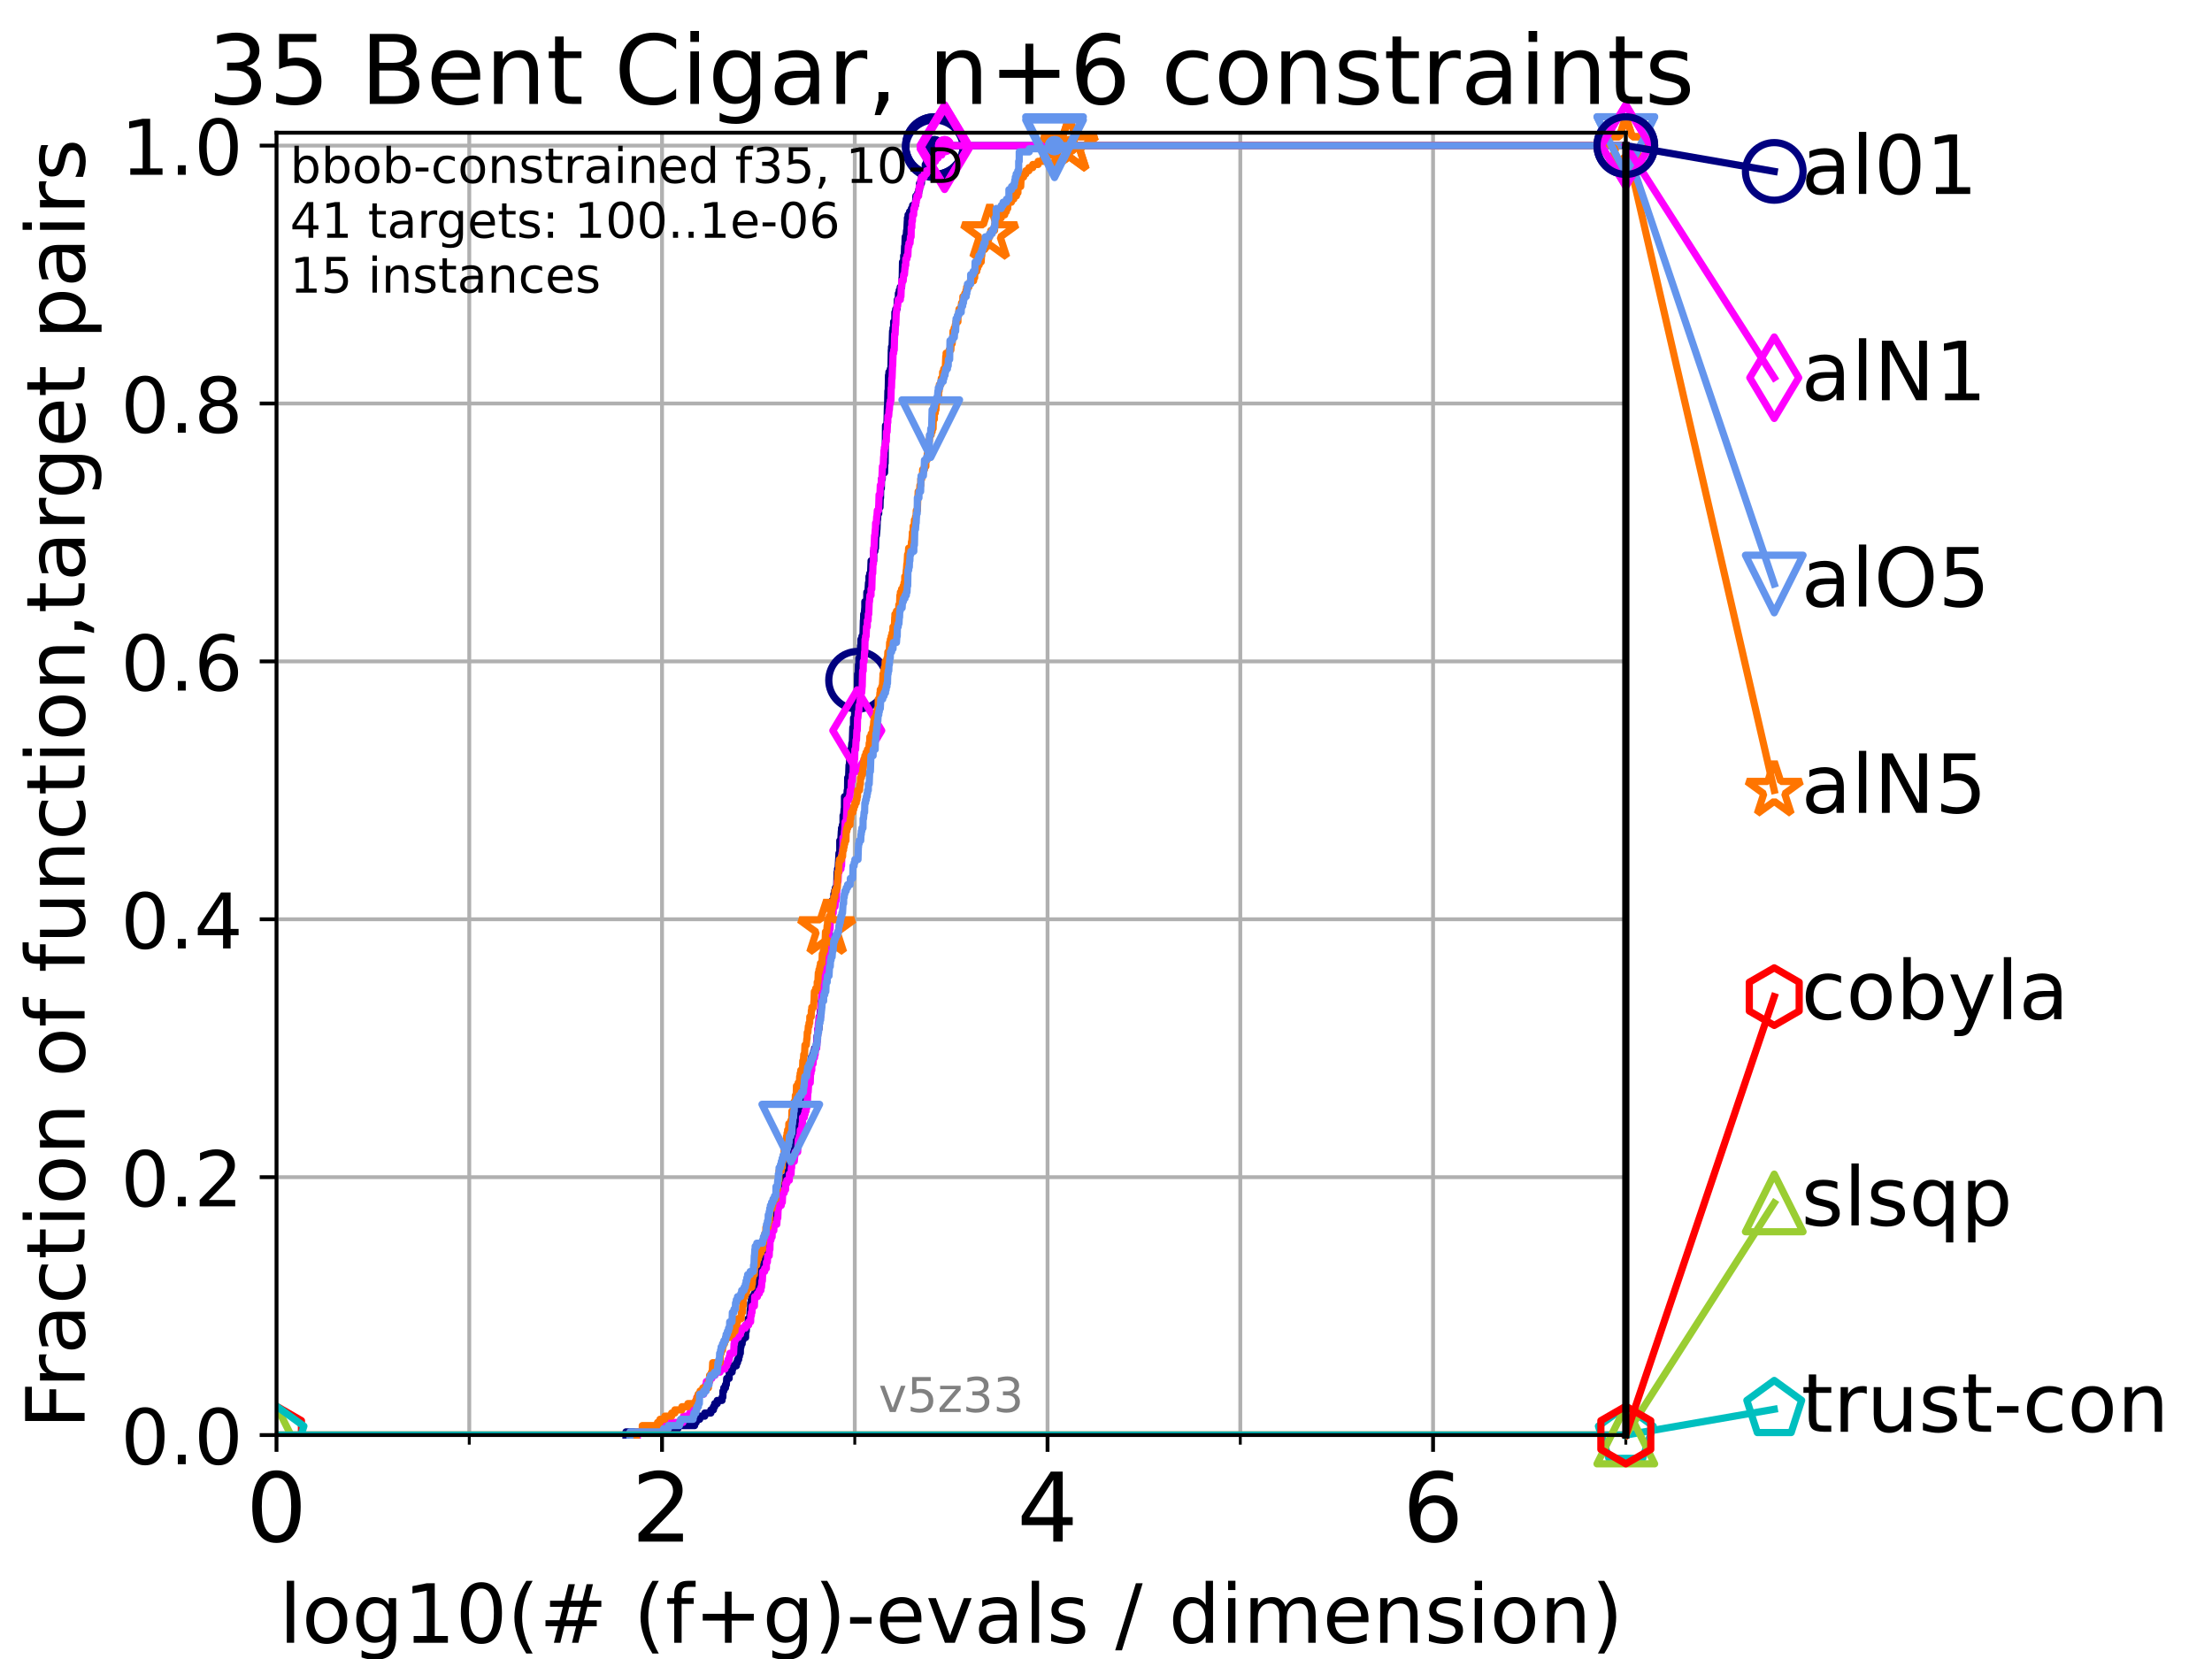 <?xml version="1.0" encoding="utf-8" standalone="no"?>
<!DOCTYPE svg PUBLIC "-//W3C//DTD SVG 1.1//EN"
  "http://www.w3.org/Graphics/SVG/1.1/DTD/svg11.dtd">
<!-- Created with matplotlib (https://matplotlib.org/) -->
<svg height="345.6pt" version="1.1" viewBox="0 0 460.8 345.6" width="460.8pt" xmlns="http://www.w3.org/2000/svg" xmlns:xlink="http://www.w3.org/1999/xlink">
 <defs>
  <style type="text/css">*{stroke-linecap:butt;stroke-linejoin:round;}</style>
 </defs>
 <g id="figure_1">
  <g id="patch_1">
   <path d="M 0 345.6 
L 460.8 345.6 
L 460.8 0 
L 0 0 
z
" style="fill:#ffffff;"/>
  </g>
  <g id="axes_1">
   <g id="patch_2">
    <path d="M 57.6 298.944 
L 338.688 298.944 
L 338.688 27.648 
L 57.6 27.648 
z
" style="fill:#ffffff;"/>
   </g>
   <g id="matplotlib.axis_1">
    <g id="xtick_1">
     <g id="line2d_1">
      <path clip-path="url(#p4df51b7542)" d="M 57.6 298.944 
L 57.6 27.648 
" style="fill:none;stroke:#b0b0b0;stroke-linecap:square;stroke-width:0.8;"/>
     </g>
     <g id="line2d_2">
      <defs>
       <path d="M 0 0 
L 0 3.5 
" id="ma7cbe61445" style="stroke:#000000;stroke-width:0.8;"/>
      </defs>
      <g>
       <use style="stroke:#000000;stroke-width:0.8;" x="57.6" xlink:href="#ma7cbe61445" y="298.944"/>
      </g>
     </g>
     <g id="text_1">
      <!-- 0 -->
      <g transform="translate(51.237 321.141)scale(0.2 -0.2)">
       <defs>
        <path d="M 31.781 66.406 
Q 24.172 66.406 20.328 58.906 
Q 16.5 51.422 16.5 36.375 
Q 16.5 21.391 20.328 13.891 
Q 24.172 6.391 31.781 6.391 
Q 39.453 6.391 43.281 13.891 
Q 47.125 21.391 47.125 36.375 
Q 47.125 51.422 43.281 58.906 
Q 39.453 66.406 31.781 66.406 
z
M 31.781 74.219 
Q 44.047 74.219 50.516 64.516 
Q 56.984 54.828 56.984 36.375 
Q 56.984 17.969 50.516 8.266 
Q 44.047 -1.422 31.781 -1.422 
Q 19.531 -1.422 13.062 8.266 
Q 6.594 17.969 6.594 36.375 
Q 6.594 54.828 13.062 64.516 
Q 19.531 74.219 31.781 74.219 
z
" id="DejaVuSans-48"/>
       </defs>
       <use xlink:href="#DejaVuSans-48"/>
      </g>
     </g>
    </g>
    <g id="xtick_2">
     <g id="line2d_3">
      <path clip-path="url(#p4df51b7542)" d="M 137.911 298.944 
L 137.911 27.648 
" style="fill:none;stroke:#b0b0b0;stroke-linecap:square;stroke-width:0.8;"/>
     </g>
     <g id="line2d_4">
      <g>
       <use style="stroke:#000000;stroke-width:0.8;" x="137.911" xlink:href="#ma7cbe61445" y="298.944"/>
      </g>
     </g>
     <g id="text_2">
      <!-- 2 -->
      <g transform="translate(131.548 321.141)scale(0.2 -0.2)">
       <defs>
        <path d="M 19.188 8.297 
L 53.609 8.297 
L 53.609 0 
L 7.328 0 
L 7.328 8.297 
Q 12.938 14.109 22.625 23.891 
Q 32.328 33.688 34.812 36.531 
Q 39.547 41.844 41.422 45.531 
Q 43.312 49.219 43.312 52.781 
Q 43.312 58.594 39.234 62.25 
Q 35.156 65.922 28.609 65.922 
Q 23.969 65.922 18.812 64.312 
Q 13.672 62.703 7.812 59.422 
L 7.812 69.391 
Q 13.766 71.781 18.938 73 
Q 24.125 74.219 28.422 74.219 
Q 39.75 74.219 46.484 68.547 
Q 53.219 62.891 53.219 53.422 
Q 53.219 48.922 51.531 44.891 
Q 49.859 40.875 45.406 35.406 
Q 44.188 33.984 37.641 27.219 
Q 31.109 20.453 19.188 8.297 
z
" id="DejaVuSans-50"/>
       </defs>
       <use xlink:href="#DejaVuSans-50"/>
      </g>
     </g>
    </g>
    <g id="xtick_3">
     <g id="line2d_5">
      <path clip-path="url(#p4df51b7542)" d="M 218.222 298.944 
L 218.222 27.648 
" style="fill:none;stroke:#b0b0b0;stroke-linecap:square;stroke-width:0.8;"/>
     </g>
     <g id="line2d_6">
      <g>
       <use style="stroke:#000000;stroke-width:0.8;" x="218.222" xlink:href="#ma7cbe61445" y="298.944"/>
      </g>
     </g>
     <g id="text_3">
      <!-- 4 -->
      <g transform="translate(211.859 321.141)scale(0.2 -0.2)">
       <defs>
        <path d="M 37.797 64.312 
L 12.891 25.391 
L 37.797 25.391 
z
M 35.203 72.906 
L 47.609 72.906 
L 47.609 25.391 
L 58.016 25.391 
L 58.016 17.188 
L 47.609 17.188 
L 47.609 0 
L 37.797 0 
L 37.797 17.188 
L 4.891 17.188 
L 4.891 26.703 
z
" id="DejaVuSans-52"/>
       </defs>
       <use xlink:href="#DejaVuSans-52"/>
      </g>
     </g>
    </g>
    <g id="xtick_4">
     <g id="line2d_7">
      <path clip-path="url(#p4df51b7542)" d="M 298.533 298.944 
L 298.533 27.648 
" style="fill:none;stroke:#b0b0b0;stroke-linecap:square;stroke-width:0.8;"/>
     </g>
     <g id="line2d_8">
      <g>
       <use style="stroke:#000000;stroke-width:0.8;" x="298.533" xlink:href="#ma7cbe61445" y="298.944"/>
      </g>
     </g>
     <g id="text_4">
      <!-- 6 -->
      <g transform="translate(292.17 321.141)scale(0.2 -0.2)">
       <defs>
        <path d="M 33.016 40.375 
Q 26.375 40.375 22.484 35.828 
Q 18.609 31.297 18.609 23.391 
Q 18.609 15.531 22.484 10.953 
Q 26.375 6.391 33.016 6.391 
Q 39.656 6.391 43.531 10.953 
Q 47.406 15.531 47.406 23.391 
Q 47.406 31.297 43.531 35.828 
Q 39.656 40.375 33.016 40.375 
z
M 52.594 71.297 
L 52.594 62.312 
Q 48.875 64.062 45.094 64.984 
Q 41.312 65.922 37.594 65.922 
Q 27.828 65.922 22.672 59.328 
Q 17.531 52.734 16.797 39.406 
Q 19.672 43.656 24.016 45.922 
Q 28.375 48.188 33.594 48.188 
Q 44.578 48.188 50.953 41.516 
Q 57.328 34.859 57.328 23.391 
Q 57.328 12.156 50.688 5.359 
Q 44.047 -1.422 33.016 -1.422 
Q 20.359 -1.422 13.672 8.266 
Q 6.984 17.969 6.984 36.375 
Q 6.984 53.656 15.188 63.938 
Q 23.391 74.219 37.203 74.219 
Q 40.922 74.219 44.703 73.484 
Q 48.484 72.75 52.594 71.297 
z
" id="DejaVuSans-54"/>
       </defs>
       <use xlink:href="#DejaVuSans-54"/>
      </g>
     </g>
    </g>
    <g id="xtick_5">
     <g id="line2d_9">
      <path clip-path="url(#p4df51b7542)" d="M 97.755 298.944 
L 97.755 27.648 
" style="fill:none;stroke:#b0b0b0;stroke-linecap:square;stroke-width:0.8;"/>
     </g>
     <g id="line2d_10">
      <defs>
       <path d="M 0 0 
L 0 2 
" id="m1717e30324" style="stroke:#000000;stroke-width:0.6;"/>
      </defs>
      <g>
       <use style="stroke:#000000;stroke-width:0.6;" x="97.755" xlink:href="#m1717e30324" y="298.944"/>
      </g>
     </g>
    </g>
    <g id="xtick_6">
     <g id="line2d_11">
      <path clip-path="url(#p4df51b7542)" d="M 178.066 298.944 
L 178.066 27.648 
" style="fill:none;stroke:#b0b0b0;stroke-linecap:square;stroke-width:0.8;"/>
     </g>
     <g id="line2d_12">
      <g>
       <use style="stroke:#000000;stroke-width:0.6;" x="178.066" xlink:href="#m1717e30324" y="298.944"/>
      </g>
     </g>
    </g>
    <g id="xtick_7">
     <g id="line2d_13">
      <path clip-path="url(#p4df51b7542)" d="M 258.377 298.944 
L 258.377 27.648 
" style="fill:none;stroke:#b0b0b0;stroke-linecap:square;stroke-width:0.8;"/>
     </g>
     <g id="line2d_14">
      <g>
       <use style="stroke:#000000;stroke-width:0.6;" x="258.377" xlink:href="#m1717e30324" y="298.944"/>
      </g>
     </g>
    </g>
    <g id="xtick_8">
     <g id="line2d_15">
      <path clip-path="url(#p4df51b7542)" d="M 338.688 298.944 
L 338.688 27.648 
" style="fill:none;stroke:#b0b0b0;stroke-linecap:square;stroke-width:0.8;"/>
     </g>
     <g id="line2d_16">
      <g>
       <use style="stroke:#000000;stroke-width:0.6;" x="338.688" xlink:href="#m1717e30324" y="298.944"/>
      </g>
     </g>
    </g>
    <g id="text_5">
     <!-- log10(# (f+g)-evals / dimension) -->
     <g transform="translate(58.145 342.218)scale(0.17 -0.17)">
      <defs>
       <path d="M 9.422 75.984 
L 18.406 75.984 
L 18.406 0 
L 9.422 0 
z
" id="DejaVuSans-108"/>
       <path d="M 30.609 48.391 
Q 23.391 48.391 19.188 42.75 
Q 14.984 37.109 14.984 27.297 
Q 14.984 17.484 19.156 11.844 
Q 23.344 6.203 30.609 6.203 
Q 37.797 6.203 41.984 11.859 
Q 46.188 17.531 46.188 27.297 
Q 46.188 37.016 41.984 42.703 
Q 37.797 48.391 30.609 48.391 
z
M 30.609 56 
Q 42.328 56 49.016 48.375 
Q 55.719 40.766 55.719 27.297 
Q 55.719 13.875 49.016 6.219 
Q 42.328 -1.422 30.609 -1.422 
Q 18.844 -1.422 12.172 6.219 
Q 5.516 13.875 5.516 27.297 
Q 5.516 40.766 12.172 48.375 
Q 18.844 56 30.609 56 
z
" id="DejaVuSans-111"/>
       <path d="M 45.406 27.984 
Q 45.406 37.75 41.375 43.109 
Q 37.359 48.484 30.078 48.484 
Q 22.859 48.484 18.828 43.109 
Q 14.797 37.75 14.797 27.984 
Q 14.797 18.266 18.828 12.891 
Q 22.859 7.516 30.078 7.516 
Q 37.359 7.516 41.375 12.891 
Q 45.406 18.266 45.406 27.984 
z
M 54.391 6.781 
Q 54.391 -7.172 48.188 -13.984 
Q 42 -20.797 29.203 -20.797 
Q 24.469 -20.797 20.266 -20.094 
Q 16.062 -19.391 12.109 -17.922 
L 12.109 -9.188 
Q 16.062 -11.328 19.922 -12.344 
Q 23.781 -13.375 27.781 -13.375 
Q 36.625 -13.375 41.016 -8.766 
Q 45.406 -4.156 45.406 5.172 
L 45.406 9.625 
Q 42.625 4.781 38.281 2.391 
Q 33.938 0 27.875 0 
Q 17.828 0 11.672 7.656 
Q 5.516 15.328 5.516 27.984 
Q 5.516 40.672 11.672 48.328 
Q 17.828 56 27.875 56 
Q 33.938 56 38.281 53.609 
Q 42.625 51.219 45.406 46.391 
L 45.406 54.688 
L 54.391 54.688 
z
" id="DejaVuSans-103"/>
       <path d="M 12.406 8.297 
L 28.516 8.297 
L 28.516 63.922 
L 10.984 60.406 
L 10.984 69.391 
L 28.422 72.906 
L 38.281 72.906 
L 38.281 8.297 
L 54.391 8.297 
L 54.391 0 
L 12.406 0 
z
" id="DejaVuSans-49"/>
       <path d="M 31 75.875 
Q 24.469 64.656 21.281 53.656 
Q 18.109 42.672 18.109 31.391 
Q 18.109 20.125 21.312 9.062 
Q 24.516 -2 31 -13.188 
L 23.188 -13.188 
Q 15.875 -1.703 12.234 9.375 
Q 8.594 20.453 8.594 31.391 
Q 8.594 42.281 12.203 53.312 
Q 15.828 64.359 23.188 75.875 
z
" id="DejaVuSans-40"/>
       <path d="M 51.125 44 
L 36.922 44 
L 32.812 27.688 
L 47.125 27.688 
z
M 43.797 71.781 
L 38.719 51.516 
L 52.984 51.516 
L 58.109 71.781 
L 65.922 71.781 
L 60.891 51.516 
L 76.125 51.516 
L 76.125 44 
L 58.984 44 
L 54.984 27.688 
L 70.516 27.688 
L 70.516 20.219 
L 53.078 20.219 
L 48 0 
L 40.188 0 
L 45.219 20.219 
L 30.906 20.219 
L 25.875 0 
L 18.016 0 
L 23.094 20.219 
L 7.719 20.219 
L 7.719 27.688 
L 24.906 27.688 
L 29 44 
L 13.281 44 
L 13.281 51.516 
L 30.906 51.516 
L 35.891 71.781 
z
" id="DejaVuSans-35"/>
       <path id="DejaVuSans-32"/>
       <path d="M 37.109 75.984 
L 37.109 68.5 
L 28.516 68.5 
Q 23.688 68.5 21.797 66.547 
Q 19.922 64.594 19.922 59.516 
L 19.922 54.688 
L 34.719 54.688 
L 34.719 47.703 
L 19.922 47.703 
L 19.922 0 
L 10.891 0 
L 10.891 47.703 
L 2.297 47.703 
L 2.297 54.688 
L 10.891 54.688 
L 10.891 58.5 
Q 10.891 67.625 15.141 71.797 
Q 19.391 75.984 28.609 75.984 
z
" id="DejaVuSans-102"/>
       <path d="M 46 62.703 
L 46 35.5 
L 73.188 35.5 
L 73.188 27.203 
L 46 27.203 
L 46 0 
L 37.797 0 
L 37.797 27.203 
L 10.594 27.203 
L 10.594 35.5 
L 37.797 35.5 
L 37.797 62.703 
z
" id="DejaVuSans-43"/>
       <path d="M 8.016 75.875 
L 15.828 75.875 
Q 23.141 64.359 26.781 53.312 
Q 30.422 42.281 30.422 31.391 
Q 30.422 20.453 26.781 9.375 
Q 23.141 -1.703 15.828 -13.188 
L 8.016 -13.188 
Q 14.5 -2 17.703 9.062 
Q 20.906 20.125 20.906 31.391 
Q 20.906 42.672 17.703 53.656 
Q 14.5 64.656 8.016 75.875 
z
" id="DejaVuSans-41"/>
       <path d="M 4.891 31.391 
L 31.203 31.391 
L 31.203 23.391 
L 4.891 23.391 
z
" id="DejaVuSans-45"/>
       <path d="M 56.203 29.594 
L 56.203 25.203 
L 14.891 25.203 
Q 15.484 15.922 20.484 11.062 
Q 25.484 6.203 34.422 6.203 
Q 39.594 6.203 44.453 7.469 
Q 49.312 8.734 54.109 11.281 
L 54.109 2.781 
Q 49.266 0.734 44.188 -0.344 
Q 39.109 -1.422 33.891 -1.422 
Q 20.797 -1.422 13.156 6.188 
Q 5.516 13.812 5.516 26.812 
Q 5.516 40.234 12.766 48.109 
Q 20.016 56 32.328 56 
Q 43.359 56 49.781 48.891 
Q 56.203 41.797 56.203 29.594 
z
M 47.219 32.234 
Q 47.125 39.594 43.094 43.984 
Q 39.062 48.391 32.422 48.391 
Q 24.906 48.391 20.391 44.141 
Q 15.875 39.891 15.188 32.172 
z
" id="DejaVuSans-101"/>
       <path d="M 2.984 54.688 
L 12.5 54.688 
L 29.594 8.797 
L 46.688 54.688 
L 56.203 54.688 
L 35.688 0 
L 23.484 0 
z
" id="DejaVuSans-118"/>
       <path d="M 34.281 27.484 
Q 23.391 27.484 19.188 25 
Q 14.984 22.516 14.984 16.5 
Q 14.984 11.719 18.141 8.906 
Q 21.297 6.109 26.703 6.109 
Q 34.188 6.109 38.703 11.406 
Q 43.219 16.703 43.219 25.484 
L 43.219 27.484 
z
M 52.203 31.203 
L 52.203 0 
L 43.219 0 
L 43.219 8.297 
Q 40.141 3.328 35.547 0.953 
Q 30.953 -1.422 24.312 -1.422 
Q 15.922 -1.422 10.953 3.297 
Q 6 8.016 6 15.922 
Q 6 25.141 12.172 29.828 
Q 18.359 34.516 30.609 34.516 
L 43.219 34.516 
L 43.219 35.406 
Q 43.219 41.609 39.141 45 
Q 35.062 48.391 27.688 48.391 
Q 23 48.391 18.547 47.266 
Q 14.109 46.141 10.016 43.891 
L 10.016 52.203 
Q 14.938 54.109 19.578 55.047 
Q 24.219 56 28.609 56 
Q 40.484 56 46.344 49.844 
Q 52.203 43.703 52.203 31.203 
z
" id="DejaVuSans-97"/>
       <path d="M 44.281 53.078 
L 44.281 44.578 
Q 40.484 46.531 36.375 47.5 
Q 32.281 48.484 27.875 48.484 
Q 21.188 48.484 17.844 46.438 
Q 14.5 44.391 14.5 40.281 
Q 14.5 37.156 16.891 35.375 
Q 19.281 33.594 26.516 31.984 
L 29.594 31.297 
Q 39.156 29.25 43.188 25.516 
Q 47.219 21.781 47.219 15.094 
Q 47.219 7.469 41.188 3.016 
Q 35.156 -1.422 24.609 -1.422 
Q 20.219 -1.422 15.453 -0.562 
Q 10.688 0.297 5.422 2 
L 5.422 11.281 
Q 10.406 8.688 15.234 7.391 
Q 20.062 6.109 24.812 6.109 
Q 31.156 6.109 34.562 8.281 
Q 37.984 10.453 37.984 14.406 
Q 37.984 18.062 35.516 20.016 
Q 33.062 21.969 24.703 23.781 
L 21.578 24.516 
Q 13.234 26.266 9.516 29.906 
Q 5.812 33.547 5.812 39.891 
Q 5.812 47.609 11.281 51.797 
Q 16.75 56 26.812 56 
Q 31.781 56 36.172 55.266 
Q 40.578 54.547 44.281 53.078 
z
" id="DejaVuSans-115"/>
       <path d="M 25.391 72.906 
L 33.688 72.906 
L 8.297 -9.281 
L 0 -9.281 
z
" id="DejaVuSans-47"/>
       <path d="M 45.406 46.391 
L 45.406 75.984 
L 54.391 75.984 
L 54.391 0 
L 45.406 0 
L 45.406 8.203 
Q 42.578 3.328 38.25 0.953 
Q 33.938 -1.422 27.875 -1.422 
Q 17.969 -1.422 11.734 6.484 
Q 5.516 14.406 5.516 27.297 
Q 5.516 40.188 11.734 48.094 
Q 17.969 56 27.875 56 
Q 33.938 56 38.25 53.625 
Q 42.578 51.266 45.406 46.391 
z
M 14.797 27.297 
Q 14.797 17.391 18.875 11.75 
Q 22.953 6.109 30.078 6.109 
Q 37.203 6.109 41.297 11.75 
Q 45.406 17.391 45.406 27.297 
Q 45.406 37.203 41.297 42.844 
Q 37.203 48.484 30.078 48.484 
Q 22.953 48.484 18.875 42.844 
Q 14.797 37.203 14.797 27.297 
z
" id="DejaVuSans-100"/>
       <path d="M 9.422 54.688 
L 18.406 54.688 
L 18.406 0 
L 9.422 0 
z
M 9.422 75.984 
L 18.406 75.984 
L 18.406 64.594 
L 9.422 64.594 
z
" id="DejaVuSans-105"/>
       <path d="M 52 44.188 
Q 55.375 50.25 60.062 53.125 
Q 64.75 56 71.094 56 
Q 79.641 56 84.281 50.016 
Q 88.922 44.047 88.922 33.016 
L 88.922 0 
L 79.891 0 
L 79.891 32.719 
Q 79.891 40.578 77.094 44.375 
Q 74.312 48.188 68.609 48.188 
Q 61.625 48.188 57.562 43.547 
Q 53.516 38.922 53.516 30.906 
L 53.516 0 
L 44.484 0 
L 44.484 32.719 
Q 44.484 40.625 41.703 44.406 
Q 38.922 48.188 33.109 48.188 
Q 26.219 48.188 22.156 43.531 
Q 18.109 38.875 18.109 30.906 
L 18.109 0 
L 9.078 0 
L 9.078 54.688 
L 18.109 54.688 
L 18.109 46.188 
Q 21.188 51.219 25.484 53.609 
Q 29.781 56 35.688 56 
Q 41.656 56 45.828 52.969 
Q 50 49.953 52 44.188 
z
" id="DejaVuSans-109"/>
       <path d="M 54.891 33.016 
L 54.891 0 
L 45.906 0 
L 45.906 32.719 
Q 45.906 40.484 42.875 44.328 
Q 39.844 48.188 33.797 48.188 
Q 26.516 48.188 22.312 43.547 
Q 18.109 38.922 18.109 30.906 
L 18.109 0 
L 9.078 0 
L 9.078 54.688 
L 18.109 54.688 
L 18.109 46.188 
Q 21.344 51.125 25.703 53.562 
Q 30.078 56 35.797 56 
Q 45.219 56 50.047 50.172 
Q 54.891 44.344 54.891 33.016 
z
" id="DejaVuSans-110"/>
      </defs>
      <use xlink:href="#DejaVuSans-108"/>
      <use x="27.783" xlink:href="#DejaVuSans-111"/>
      <use x="88.965" xlink:href="#DejaVuSans-103"/>
      <use x="152.441" xlink:href="#DejaVuSans-49"/>
      <use x="216.064" xlink:href="#DejaVuSans-48"/>
      <use x="279.688" xlink:href="#DejaVuSans-40"/>
      <use x="318.701" xlink:href="#DejaVuSans-35"/>
      <use x="402.49" xlink:href="#DejaVuSans-32"/>
      <use x="434.277" xlink:href="#DejaVuSans-40"/>
      <use x="473.291" xlink:href="#DejaVuSans-102"/>
      <use x="508.496" xlink:href="#DejaVuSans-43"/>
      <use x="592.285" xlink:href="#DejaVuSans-103"/>
      <use x="655.762" xlink:href="#DejaVuSans-41"/>
      <use x="694.775" xlink:href="#DejaVuSans-45"/>
      <use x="730.859" xlink:href="#DejaVuSans-101"/>
      <use x="792.383" xlink:href="#DejaVuSans-118"/>
      <use x="851.562" xlink:href="#DejaVuSans-97"/>
      <use x="912.842" xlink:href="#DejaVuSans-108"/>
      <use x="940.625" xlink:href="#DejaVuSans-115"/>
      <use x="992.725" xlink:href="#DejaVuSans-32"/>
      <use x="1024.512" xlink:href="#DejaVuSans-47"/>
      <use x="1058.203" xlink:href="#DejaVuSans-32"/>
      <use x="1089.99" xlink:href="#DejaVuSans-100"/>
      <use x="1153.467" xlink:href="#DejaVuSans-105"/>
      <use x="1181.25" xlink:href="#DejaVuSans-109"/>
      <use x="1278.662" xlink:href="#DejaVuSans-101"/>
      <use x="1340.186" xlink:href="#DejaVuSans-110"/>
      <use x="1403.564" xlink:href="#DejaVuSans-115"/>
      <use x="1455.664" xlink:href="#DejaVuSans-105"/>
      <use x="1483.447" xlink:href="#DejaVuSans-111"/>
      <use x="1544.629" xlink:href="#DejaVuSans-110"/>
      <use x="1608.008" xlink:href="#DejaVuSans-41"/>
     </g>
    </g>
   </g>
   <g id="matplotlib.axis_2">
    <g id="ytick_1">
     <g id="line2d_17">
      <path clip-path="url(#p4df51b7542)" d="M 57.6 298.944 
L 338.688 298.944 
" style="fill:none;stroke:#b0b0b0;stroke-linecap:square;stroke-width:0.8;"/>
     </g>
     <g id="line2d_18">
      <defs>
       <path d="M 0 0 
L -3.5 0 
" id="m7d58bf5205" style="stroke:#000000;stroke-width:0.8;"/>
      </defs>
      <g>
       <use style="stroke:#000000;stroke-width:0.8;" x="57.6" xlink:href="#m7d58bf5205" y="298.944"/>
      </g>
     </g>
     <g id="text_6">
      <!-- 0.0 -->
      <g transform="translate(25.155 305.023)scale(0.16 -0.16)">
       <defs>
        <path d="M 10.688 12.406 
L 21 12.406 
L 21 0 
L 10.688 0 
z
" id="DejaVuSans-46"/>
       </defs>
       <use xlink:href="#DejaVuSans-48"/>
       <use x="63.623" xlink:href="#DejaVuSans-46"/>
       <use x="95.41" xlink:href="#DejaVuSans-48"/>
      </g>
     </g>
    </g>
    <g id="ytick_2">
     <g id="line2d_19">
      <path clip-path="url(#p4df51b7542)" d="M 57.6 245.222 
L 338.688 245.222 
" style="fill:none;stroke:#b0b0b0;stroke-linecap:square;stroke-width:0.8;"/>
     </g>
     <g id="line2d_20">
      <g>
       <use style="stroke:#000000;stroke-width:0.8;" x="57.6" xlink:href="#m7d58bf5205" y="245.222"/>
      </g>
     </g>
     <g id="text_7">
      <!-- 0.2 -->
      <g transform="translate(25.155 251.301)scale(0.16 -0.16)">
       <use xlink:href="#DejaVuSans-48"/>
       <use x="63.623" xlink:href="#DejaVuSans-46"/>
       <use x="95.41" xlink:href="#DejaVuSans-50"/>
      </g>
     </g>
    </g>
    <g id="ytick_3">
     <g id="line2d_21">
      <path clip-path="url(#p4df51b7542)" d="M 57.6 191.5 
L 338.688 191.5 
" style="fill:none;stroke:#b0b0b0;stroke-linecap:square;stroke-width:0.8;"/>
     </g>
     <g id="line2d_22">
      <g>
       <use style="stroke:#000000;stroke-width:0.8;" x="57.6" xlink:href="#m7d58bf5205" y="191.5"/>
      </g>
     </g>
     <g id="text_8">
      <!-- 0.4 -->
      <g transform="translate(25.155 197.579)scale(0.16 -0.16)">
       <use xlink:href="#DejaVuSans-48"/>
       <use x="63.623" xlink:href="#DejaVuSans-46"/>
       <use x="95.41" xlink:href="#DejaVuSans-52"/>
      </g>
     </g>
    </g>
    <g id="ytick_4">
     <g id="line2d_23">
      <path clip-path="url(#p4df51b7542)" d="M 57.6 137.778 
L 338.688 137.778 
" style="fill:none;stroke:#b0b0b0;stroke-linecap:square;stroke-width:0.8;"/>
     </g>
     <g id="line2d_24">
      <g>
       <use style="stroke:#000000;stroke-width:0.8;" x="57.6" xlink:href="#m7d58bf5205" y="137.778"/>
      </g>
     </g>
     <g id="text_9">
      <!-- 0.6 -->
      <g transform="translate(25.155 143.857)scale(0.16 -0.16)">
       <use xlink:href="#DejaVuSans-48"/>
       <use x="63.623" xlink:href="#DejaVuSans-46"/>
       <use x="95.41" xlink:href="#DejaVuSans-54"/>
      </g>
     </g>
    </g>
    <g id="ytick_5">
     <g id="line2d_25">
      <path clip-path="url(#p4df51b7542)" d="M 57.6 84.056 
L 338.688 84.056 
" style="fill:none;stroke:#b0b0b0;stroke-linecap:square;stroke-width:0.8;"/>
     </g>
     <g id="line2d_26">
      <g>
       <use style="stroke:#000000;stroke-width:0.8;" x="57.6" xlink:href="#m7d58bf5205" y="84.056"/>
      </g>
     </g>
     <g id="text_10">
      <!-- 0.8 -->
      <g transform="translate(25.155 90.135)scale(0.16 -0.16)">
       <defs>
        <path d="M 31.781 34.625 
Q 24.75 34.625 20.719 30.859 
Q 16.703 27.094 16.703 20.516 
Q 16.703 13.922 20.719 10.156 
Q 24.75 6.391 31.781 6.391 
Q 38.812 6.391 42.859 10.172 
Q 46.922 13.969 46.922 20.516 
Q 46.922 27.094 42.891 30.859 
Q 38.875 34.625 31.781 34.625 
z
M 21.922 38.812 
Q 15.578 40.375 12.031 44.719 
Q 8.5 49.078 8.5 55.328 
Q 8.5 64.062 14.719 69.141 
Q 20.953 74.219 31.781 74.219 
Q 42.672 74.219 48.875 69.141 
Q 55.078 64.062 55.078 55.328 
Q 55.078 49.078 51.531 44.719 
Q 48 40.375 41.703 38.812 
Q 48.828 37.156 52.797 32.312 
Q 56.781 27.484 56.781 20.516 
Q 56.781 9.906 50.312 4.234 
Q 43.844 -1.422 31.781 -1.422 
Q 19.734 -1.422 13.25 4.234 
Q 6.781 9.906 6.781 20.516 
Q 6.781 27.484 10.781 32.312 
Q 14.797 37.156 21.922 38.812 
z
M 18.312 54.391 
Q 18.312 48.734 21.844 45.562 
Q 25.391 42.391 31.781 42.391 
Q 38.141 42.391 41.719 45.562 
Q 45.312 48.734 45.312 54.391 
Q 45.312 60.062 41.719 63.234 
Q 38.141 66.406 31.781 66.406 
Q 25.391 66.406 21.844 63.234 
Q 18.312 60.062 18.312 54.391 
z
" id="DejaVuSans-56"/>
       </defs>
       <use xlink:href="#DejaVuSans-48"/>
       <use x="63.623" xlink:href="#DejaVuSans-46"/>
       <use x="95.41" xlink:href="#DejaVuSans-56"/>
      </g>
     </g>
    </g>
    <g id="ytick_6">
     <g id="line2d_27">
      <path clip-path="url(#p4df51b7542)" d="M 57.6 30.334 
L 338.688 30.334 
" style="fill:none;stroke:#b0b0b0;stroke-linecap:square;stroke-width:0.8;"/>
     </g>
     <g id="line2d_28">
      <g>
       <use style="stroke:#000000;stroke-width:0.8;" x="57.6" xlink:href="#m7d58bf5205" y="30.334"/>
      </g>
     </g>
     <g id="text_11">
      <!-- 1.0 -->
      <g transform="translate(25.155 36.413)scale(0.16 -0.16)">
       <use xlink:href="#DejaVuSans-49"/>
       <use x="63.623" xlink:href="#DejaVuSans-46"/>
       <use x="95.41" xlink:href="#DejaVuSans-48"/>
      </g>
     </g>
    </g>
    <g id="text_12">
     <!-- Fraction of function,target pairs -->
     <g transform="translate(17.62 297.681)rotate(-90)scale(0.17 -0.17)">
      <defs>
       <path d="M 9.812 72.906 
L 51.703 72.906 
L 51.703 64.594 
L 19.672 64.594 
L 19.672 43.109 
L 48.578 43.109 
L 48.578 34.812 
L 19.672 34.812 
L 19.672 0 
L 9.812 0 
z
" id="DejaVuSans-70"/>
       <path d="M 41.109 46.297 
Q 39.594 47.172 37.812 47.578 
Q 36.031 48 33.891 48 
Q 26.266 48 22.188 43.047 
Q 18.109 38.094 18.109 28.812 
L 18.109 0 
L 9.078 0 
L 9.078 54.688 
L 18.109 54.688 
L 18.109 46.188 
Q 20.953 51.172 25.484 53.578 
Q 30.031 56 36.531 56 
Q 37.453 56 38.578 55.875 
Q 39.703 55.766 41.062 55.516 
z
" id="DejaVuSans-114"/>
       <path d="M 48.781 52.594 
L 48.781 44.188 
Q 44.969 46.297 41.141 47.344 
Q 37.312 48.391 33.406 48.391 
Q 24.656 48.391 19.812 42.844 
Q 14.984 37.312 14.984 27.297 
Q 14.984 17.281 19.812 11.734 
Q 24.656 6.203 33.406 6.203 
Q 37.312 6.203 41.141 7.25 
Q 44.969 8.297 48.781 10.406 
L 48.781 2.094 
Q 45.016 0.344 40.984 -0.531 
Q 36.969 -1.422 32.422 -1.422 
Q 20.062 -1.422 12.781 6.344 
Q 5.516 14.109 5.516 27.297 
Q 5.516 40.672 12.859 48.328 
Q 20.219 56 33.016 56 
Q 37.156 56 41.109 55.141 
Q 45.062 54.297 48.781 52.594 
z
" id="DejaVuSans-99"/>
       <path d="M 18.312 70.219 
L 18.312 54.688 
L 36.812 54.688 
L 36.812 47.703 
L 18.312 47.703 
L 18.312 18.016 
Q 18.312 11.328 20.141 9.422 
Q 21.969 7.516 27.594 7.516 
L 36.812 7.516 
L 36.812 0 
L 27.594 0 
Q 17.188 0 13.234 3.875 
Q 9.281 7.766 9.281 18.016 
L 9.281 47.703 
L 2.688 47.703 
L 2.688 54.688 
L 9.281 54.688 
L 9.281 70.219 
z
" id="DejaVuSans-116"/>
       <path d="M 8.5 21.578 
L 8.5 54.688 
L 17.484 54.688 
L 17.484 21.922 
Q 17.484 14.156 20.5 10.266 
Q 23.531 6.391 29.594 6.391 
Q 36.859 6.391 41.078 11.031 
Q 45.312 15.672 45.312 23.688 
L 45.312 54.688 
L 54.297 54.688 
L 54.297 0 
L 45.312 0 
L 45.312 8.406 
Q 42.047 3.422 37.719 1 
Q 33.406 -1.422 27.688 -1.422 
Q 18.266 -1.422 13.375 4.438 
Q 8.5 10.297 8.5 21.578 
z
M 31.109 56 
z
" id="DejaVuSans-117"/>
       <path d="M 11.719 12.406 
L 22.016 12.406 
L 22.016 4 
L 14.016 -11.625 
L 7.719 -11.625 
L 11.719 4 
z
" id="DejaVuSans-44"/>
       <path d="M 18.109 8.203 
L 18.109 -20.797 
L 9.078 -20.797 
L 9.078 54.688 
L 18.109 54.688 
L 18.109 46.391 
Q 20.953 51.266 25.266 53.625 
Q 29.594 56 35.594 56 
Q 45.562 56 51.781 48.094 
Q 58.016 40.188 58.016 27.297 
Q 58.016 14.406 51.781 6.484 
Q 45.562 -1.422 35.594 -1.422 
Q 29.594 -1.422 25.266 0.953 
Q 20.953 3.328 18.109 8.203 
z
M 48.688 27.297 
Q 48.688 37.203 44.609 42.844 
Q 40.531 48.484 33.406 48.484 
Q 26.266 48.484 22.188 42.844 
Q 18.109 37.203 18.109 27.297 
Q 18.109 17.391 22.188 11.75 
Q 26.266 6.109 33.406 6.109 
Q 40.531 6.109 44.609 11.75 
Q 48.688 17.391 48.688 27.297 
z
" id="DejaVuSans-112"/>
      </defs>
      <use xlink:href="#DejaVuSans-70"/>
      <use x="50.27" xlink:href="#DejaVuSans-114"/>
      <use x="91.383" xlink:href="#DejaVuSans-97"/>
      <use x="152.662" xlink:href="#DejaVuSans-99"/>
      <use x="207.643" xlink:href="#DejaVuSans-116"/>
      <use x="246.852" xlink:href="#DejaVuSans-105"/>
      <use x="274.635" xlink:href="#DejaVuSans-111"/>
      <use x="335.816" xlink:href="#DejaVuSans-110"/>
      <use x="399.195" xlink:href="#DejaVuSans-32"/>
      <use x="430.982" xlink:href="#DejaVuSans-111"/>
      <use x="492.164" xlink:href="#DejaVuSans-102"/>
      <use x="527.369" xlink:href="#DejaVuSans-32"/>
      <use x="559.156" xlink:href="#DejaVuSans-102"/>
      <use x="594.361" xlink:href="#DejaVuSans-117"/>
      <use x="657.74" xlink:href="#DejaVuSans-110"/>
      <use x="721.119" xlink:href="#DejaVuSans-99"/>
      <use x="776.1" xlink:href="#DejaVuSans-116"/>
      <use x="815.309" xlink:href="#DejaVuSans-105"/>
      <use x="843.092" xlink:href="#DejaVuSans-111"/>
      <use x="904.273" xlink:href="#DejaVuSans-110"/>
      <use x="967.652" xlink:href="#DejaVuSans-44"/>
      <use x="999.439" xlink:href="#DejaVuSans-116"/>
      <use x="1038.648" xlink:href="#DejaVuSans-97"/>
      <use x="1099.928" xlink:href="#DejaVuSans-114"/>
      <use x="1139.291" xlink:href="#DejaVuSans-103"/>
      <use x="1202.768" xlink:href="#DejaVuSans-101"/>
      <use x="1264.291" xlink:href="#DejaVuSans-116"/>
      <use x="1303.5" xlink:href="#DejaVuSans-32"/>
      <use x="1335.287" xlink:href="#DejaVuSans-112"/>
      <use x="1398.764" xlink:href="#DejaVuSans-97"/>
      <use x="1460.043" xlink:href="#DejaVuSans-105"/>
      <use x="1487.826" xlink:href="#DejaVuSans-114"/>
      <use x="1528.939" xlink:href="#DejaVuSans-115"/>
     </g>
    </g>
   </g>
   <g id="line2d_29">
    <defs>
     <path d="M 0 1.5 
C 0.398 1.5 0.779 1.342 1.061 1.061 
C 1.342 0.779 1.5 0.398 1.5 0 
C 1.5 -0.398 1.342 -0.779 1.061 -1.061 
C 0.779 -1.342 0.398 -1.5 0 -1.5 
C -0.398 -1.5 -0.779 -1.342 -1.061 -1.061 
C -1.342 -0.779 -1.5 -0.398 -1.5 0 
C -1.5 0.398 -1.342 0.779 -1.061 1.061 
C -0.779 1.342 -0.398 1.5 0 1.5 
z
" id="m0fc19efe4d" style="stroke:#000080;"/>
    </defs>
    <g>
     <use style="fill:#000080;stroke:#000080;" x="194.664" xlink:href="#m0fc19efe4d" y="30.334"/>
     <use style="fill:#000080;stroke:#000080;" x="194.664" xlink:href="#m0fc19efe4d" y="30.334"/>
    </g>
   </g>
   <g id="line2d_30">
    <path d="M 130.398 298.944 
L 130.398 298.289 
L 139.605 298.289 
L 139.605 297.634 
L 141.206 297.634 
L 141.206 296.979 
L 144.701 296.979 
L 144.701 296.323 
L 145.028 296.323 
L 145.028 295.668 
L 145.755 295.668 
L 145.755 295.013 
L 146.812 295.013 
L 146.812 294.358 
L 148.084 294.358 
L 148.084 293.703 
L 148.62 293.703 
L 148.62 293.048 
L 148.883 293.048 
L 148.883 292.393 
L 149.414 292.393 
L 149.414 291.737 
L 150.412 291.737 
L 150.412 291.082 
L 150.582 291.082 
L 150.599 289.772 
L 150.783 289.772 
L 150.783 289.117 
L 151.13 289.117 
L 151.13 288.462 
L 151.309 288.462 
L 151.389 287.151 
L 151.897 287.151 
L 151.913 285.841 
L 152.512 285.841 
L 152.512 285.186 
L 152.662 285.186 
L 152.662 284.531 
L 153.395 284.531 
L 153.395 283.876 
L 153.637 283.876 
L 153.637 283.22 
L 153.876 283.22 
L 153.876 282.565 
L 154.029 282.565 
L 154.029 281.91 
L 154.222 281.91 
L 154.249 280.6 
L 154.358 280.6 
L 154.358 279.945 
L 154.601 279.945 
L 154.601 279.29 
L 154.735 279.29 
L 154.735 278.634 
L 155.323 278.634 
L 155.335 277.324 
L 155.463 277.324 
L 155.502 276.014 
L 155.842 276.014 
L 155.854 274.704 
L 156.2 274.704 
L 156.273 272.738 
L 156.37 272.738 
L 156.37 271.428 
L 156.503 271.428 
L 156.503 270.773 
L 156.67 270.773 
L 156.67 270.118 
L 157.139 270.118 
L 157.139 269.462 
L 157.731 269.462 
L 157.731 268.807 
L 157.899 268.807 
L 157.943 266.842 
L 158.141 266.842 
L 158.141 266.187 
L 158.347 266.187 
L 158.347 265.532 
L 158.562 265.532 
L 158.615 264.221 
L 158.711 264.221 
L 158.711 263.566 
L 158.879 263.566 
L 158.879 262.911 
L 159.098 262.911 
L 159.129 261.601 
L 159.788 261.601 
L 159.828 260.29 
L 160.035 260.29 
L 160.035 259.635 
L 160.181 259.635 
L 160.288 257.67 
L 160.307 257.67 
L 160.307 257.015 
L 160.5 257.015 
L 160.547 255.704 
L 160.812 255.704 
L 160.887 253.739 
L 161.52 253.739 
L 161.52 253.084 
L 161.672 253.084 
L 161.672 252.429 
L 161.814 252.429 
L 161.876 251.118 
L 161.973 251.118 
L 161.973 250.463 
L 162.577 250.463 
L 162.577 249.808 
L 162.871 249.808 
L 162.879 248.498 
L 162.987 248.498 
L 162.987 247.843 
L 163.152 247.843 
L 163.218 246.532 
L 163.397 246.532 
L 163.485 245.222 
L 164.094 245.222 
L 164.156 243.912 
L 164.448 243.912 
L 164.463 241.946 
L 164.728 241.946 
L 164.728 241.291 
L 164.944 241.291 
L 165.01 239.981 
L 165.252 239.981 
L 165.259 238.015 
L 165.647 238.015 
L 165.647 236.705 
L 165.852 236.705 
L 165.915 235.395 
L 165.971 235.395 
L 165.971 234.74 
L 166.11 234.74 
L 166.11 234.085 
L 166.276 234.085 
L 166.337 232.774 
L 166.419 232.774 
L 166.419 232.119 
L 166.548 232.119 
L 166.568 230.154 
L 166.723 230.154 
L 166.756 228.188 
L 166.882 228.188 
L 166.882 227.533 
L 167.152 227.533 
L 167.152 226.878 
L 167.742 226.878 
L 167.842 225.568 
L 167.905 225.568 
L 167.905 224.912 
L 168.245 224.912 
L 168.324 222.947 
L 168.71 222.947 
L 168.71 222.292 
L 168.882 222.292 
L 168.971 220.326 
L 169.314 220.326 
L 169.314 219.671 
L 169.503 219.671 
L 169.503 219.016 
L 169.696 219.016 
L 169.696 218.361 
L 170.047 218.361 
L 170.13 217.051 
L 170.169 217.051 
L 170.229 215.74 
L 170.349 215.74 
L 170.349 214.43 
L 170.586 214.43 
L 170.645 211.81 
L 170.878 211.81 
L 170.904 210.499 
L 171.051 210.499 
L 171.108 208.534 
L 171.165 208.534 
L 171.243 206.568 
L 171.504 206.568 
L 171.56 203.948 
L 171.671 203.948 
L 171.711 202.638 
L 171.791 202.638 
L 171.861 198.052 
L 171.98 198.052 
L 171.98 197.396 
L 172.323 197.396 
L 172.429 196.086 
L 172.482 196.086 
L 172.497 194.776 
L 172.692 194.776 
L 172.796 192.81 
L 172.862 192.81 
L 172.881 191.5 
L 173.105 191.5 
L 173.156 188.224 
L 173.376 188.224 
L 173.376 187.569 
L 173.706 187.569 
L 173.706 186.259 
L 173.858 186.259 
L 173.858 185.604 
L 174.03 185.604 
L 174.03 184.949 
L 174.288 184.949 
L 174.383 181.673 
L 174.469 181.673 
L 174.469 181.018 
L 174.588 181.018 
L 174.699 179.052 
L 174.711 179.052 
L 174.771 177.742 
L 174.942 177.742 
L 174.942 175.121 
L 175.154 175.121 
L 175.261 173.156 
L 175.306 173.156 
L 175.306 172.501 
L 175.485 172.501 
L 175.485 171.846 
L 175.614 171.846 
L 175.626 169.88 
L 175.746 169.88 
L 175.841 168.57 
L 175.904 168.57 
L 175.92 165.949 
L 176.395 165.949 
L 176.487 164.639 
L 176.563 164.639 
L 176.589 162.018 
L 176.771 162.018 
L 176.868 159.398 
L 176.961 159.398 
L 176.995 158.088 
L 177.197 158.088 
L 177.26 156.122 
L 177.347 156.122 
L 177.456 154.812 
L 177.549 154.812 
L 177.657 151.536 
L 177.799 151.536 
L 177.813 149.571 
L 177.986 149.571 
L 178.094 147.605 
L 178.167 147.605 
L 178.236 146.295 
L 178.371 146.295 
L 178.371 145.64 
L 178.585 145.64 
L 178.649 140.399 
L 178.76 140.399 
L 178.834 138.433 
L 178.924 138.433 
L 178.924 137.123 
L 179.158 137.123 
L 179.262 134.502 
L 179.34 134.502 
L 179.347 133.192 
L 179.56 133.192 
L 179.56 132.537 
L 179.766 132.537 
L 179.858 129.261 
L 179.886 129.261 
L 179.921 127.951 
L 180.036 127.951 
L 180.142 126.641 
L 180.158 126.641 
L 180.158 125.33 
L 180.546 125.33 
L 180.579 123.365 
L 180.807 123.365 
L 180.917 121.399 
L 181.026 121.399 
L 181.026 120.089 
L 181.199 120.089 
L 181.199 119.434 
L 181.359 119.434 
L 181.465 116.813 
L 182.002 116.813 
L 182.002 114.848 
L 182.254 114.848 
L 182.254 114.193 
L 182.377 114.193 
L 182.45 111.572 
L 182.569 111.572 
L 182.674 110.262 
L 182.687 110.262 
L 182.759 108.296 
L 182.807 108.296 
L 182.879 106.986 
L 183.053 106.986 
L 183.053 105.676 
L 183.318 105.676 
L 183.367 103.71 
L 183.434 103.71 
L 183.452 101.745 
L 183.602 101.745 
L 183.633 99.78 
L 183.787 99.78 
L 183.787 98.469 
L 184.272 98.469 
L 184.323 96.504 
L 184.389 96.504 
L 184.469 88.642 
L 184.764 88.642 
L 184.858 84.711 
L 184.899 84.711 
L 184.964 81.435 
L 185.028 81.435 
L 185.091 78.16 
L 185.181 78.16 
L 185.181 77.505 
L 185.467 77.505 
L 185.467 76.849 
L 185.594 76.849 
L 185.678 72.919 
L 185.714 72.919 
L 185.714 72.263 
L 185.837 72.263 
L 185.937 68.988 
L 186.035 68.988 
L 186.035 68.333 
L 186.16 68.333 
L 186.16 67.022 
L 186.406 67.022 
L 186.421 65.057 
L 186.591 65.057 
L 186.591 64.402 
L 186.854 64.402 
L 186.926 62.436 
L 187.145 62.436 
L 187.145 61.126 
L 187.324 61.126 
L 187.324 60.471 
L 187.528 60.471 
L 187.528 59.816 
L 187.826 59.816 
L 187.923 57.85 
L 187.953 57.85 
L 188.012 54.575 
L 188.247 54.575 
L 188.247 53.264 
L 188.367 53.264 
L 188.442 51.299 
L 188.504 51.299 
L 188.567 49.333 
L 188.763 49.333 
L 188.853 48.023 
L 188.907 48.023 
L 189.005 46.058 
L 189.032 46.058 
L 189.032 45.402 
L 189.166 45.402 
L 189.166 44.747 
L 189.488 44.747 
L 189.488 44.092 
L 189.864 44.092 
L 189.864 43.437 
L 190.114 43.437 
L 190.114 42.782 
L 190.699 42.782 
L 190.798 40.816 
L 191.193 40.816 
L 191.193 40.161 
L 191.39 40.161 
L 191.39 39.506 
L 191.55 39.506 
L 191.55 38.196 
L 191.955 38.196 
L 192.037 35.575 
L 192.729 35.575 
L 192.75 34.265 
L 192.99 34.265 
L 192.99 32.3 
L 193.309 32.3 
L 193.331 30.989 
L 194.664 30.989 
L 194.664 30.334 
L 338.688 30.334 
L 338.688 30.334 
" style="fill:none;stroke:#000080;stroke-linecap:square;stroke-width:1.5;"/>
   </g>
   <g id="line2d_31">
    <defs>
     <path d="M 0 6 
C 1.591 6 3.117 5.368 4.243 4.243 
C 5.368 3.117 6 1.591 6 0 
C 6 -1.591 5.368 -3.117 4.243 -4.243 
C 3.117 -5.368 1.591 -6 0 -6 
C -1.591 -6 -3.117 -5.368 -4.243 -4.243 
C -5.368 -3.117 -6 -1.591 -6 0 
C -6 1.591 -5.368 3.117 -4.243 4.243 
C -3.117 5.368 -1.591 6 0 6 
z
" id="m7a3ce5184a" style="stroke:#000080;stroke-width:1.5;"/>
    </defs>
    <g>
     <use style="fill-opacity:0;stroke:#000080;stroke-width:1.5;" x="178.649" xlink:href="#m7a3ce5184a" y="141.709"/>
     <use style="fill-opacity:0;stroke:#000080;stroke-width:1.5;" x="194.664" xlink:href="#m7a3ce5184a" y="30.989"/>
     <use style="fill-opacity:0;stroke:#000080;stroke-width:1.5;" x="194.664" xlink:href="#m7a3ce5184a" y="30.334"/>
     <use style="fill-opacity:0;stroke:#000080;stroke-width:1.5;" x="194.664" xlink:href="#m7a3ce5184a" y="30.334"/>
     <use style="fill-opacity:0;stroke:#000080;stroke-width:1.5;" x="338.688" xlink:href="#m7a3ce5184a" y="30.334"/>
    </g>
   </g>
   <g id="line2d_32">
    <path style="fill:none;stroke:#000080;stroke-linecap:square;stroke-width:1.5;"/>
    <g/>
   </g>
   <g id="line2d_33">
    <defs>
     <path d="M 0 1.5 
C 0.398 1.5 0.779 1.342 1.061 1.061 
C 1.342 0.779 1.5 0.398 1.5 0 
C 1.5 -0.398 1.342 -0.779 1.061 -1.061 
C 0.779 -1.342 0.398 -1.5 0 -1.5 
C -0.398 -1.5 -0.779 -1.342 -1.061 -1.061 
C -1.342 -0.779 -1.5 -0.398 -1.5 0 
C -1.5 0.398 -1.342 0.779 -1.061 1.061 
C -0.779 1.342 -0.398 1.5 0 1.5 
z
" id="m9afb81c9a2" style="stroke:#ff00ff;"/>
    </defs>
    <g>
     <use style="fill:#ff00ff;stroke:#ff00ff;" x="196.777" xlink:href="#m9afb81c9a2" y="30.334"/>
     <use style="fill:#ff00ff;stroke:#ff00ff;" x="196.777" xlink:href="#m9afb81c9a2" y="30.334"/>
    </g>
   </g>
   <g id="line2d_34">
    <path d="M 132.754 298.944 
L 132.754 298.289 
L 136.832 298.289 
L 136.832 297.634 
L 138.662 297.634 
L 138.662 296.979 
L 139.285 296.979 
L 139.285 296.323 
L 142.27 296.323 
L 142.379 295.013 
L 143.679 295.013 
L 143.679 294.358 
L 143.903 294.358 
L 143.903 293.703 
L 144.318 293.703 
L 144.318 293.048 
L 144.63 293.048 
L 144.63 292.393 
L 144.982 292.393 
L 144.982 291.737 
L 145.167 291.737 
L 145.167 291.082 
L 145.621 291.082 
L 145.621 290.427 
L 146.602 290.427 
L 146.602 289.772 
L 146.917 289.772 
L 147 288.462 
L 147.144 288.462 
L 147.144 287.807 
L 147.849 287.807 
L 147.849 287.151 
L 148.277 287.151 
L 148.277 286.496 
L 148.957 286.496 
L 148.957 285.841 
L 149.999 285.841 
L 149.999 285.186 
L 151.031 285.186 
L 151.031 284.531 
L 151.405 284.531 
L 151.405 283.876 
L 151.661 283.876 
L 151.661 283.22 
L 151.928 283.22 
L 151.928 282.565 
L 152.053 282.565 
L 152.053 281.91 
L 152.826 281.91 
L 152.915 279.945 
L 153.003 279.945 
L 153.003 279.29 
L 153.164 279.29 
L 153.164 278.634 
L 153.82 278.634 
L 153.82 277.979 
L 154.263 277.979 
L 154.263 277.324 
L 154.48 277.324 
L 154.48 276.669 
L 155.271 276.669 
L 155.271 276.014 
L 155.966 276.014 
L 155.966 275.359 
L 156.37 275.359 
L 156.406 274.048 
L 156.527 274.048 
L 156.527 273.393 
L 156.658 273.393 
L 156.706 272.083 
L 157.151 272.083 
L 157.22 270.118 
L 157.787 270.118 
L 157.787 269.462 
L 158.174 269.462 
L 158.174 268.807 
L 158.509 268.807 
L 158.509 268.152 
L 158.637 268.152 
L 158.721 266.842 
L 158.816 266.842 
L 158.89 264.876 
L 159.294 264.876 
L 159.294 264.221 
L 159.648 264.221 
L 159.668 262.911 
L 159.858 262.911 
L 159.917 261.601 
L 160.24 261.601 
L 160.288 260.29 
L 160.385 260.29 
L 160.423 258.325 
L 160.604 258.325 
L 160.604 257.67 
L 160.849 257.67 
L 160.868 256.36 
L 161.201 256.36 
L 161.247 255.049 
L 161.823 255.049 
L 161.912 253.739 
L 162.026 253.739 
L 162.104 251.773 
L 162.191 251.773 
L 162.191 251.118 
L 162.746 251.118 
L 162.746 250.463 
L 162.971 250.463 
L 163.045 248.498 
L 163.364 248.498 
L 163.364 247.843 
L 163.646 247.843 
L 163.662 246.532 
L 163.915 246.532 
L 163.915 245.877 
L 164.433 245.877 
L 164.433 244.567 
L 164.795 244.567 
L 164.847 243.257 
L 164.914 243.257 
L 164.929 241.946 
L 165.461 241.946 
L 165.569 240.636 
L 165.633 240.636 
L 165.633 239.981 
L 166.173 239.981 
L 166.262 238.015 
L 166.289 238.015 
L 166.289 237.36 
L 166.487 237.36 
L 166.487 236.705 
L 166.656 236.705 
L 166.709 235.395 
L 166.981 235.395 
L 167.08 234.085 
L 167.171 234.085 
L 167.171 232.774 
L 167.545 232.774 
L 167.545 232.119 
L 167.71 232.119 
L 167.71 231.464 
L 167.917 231.464 
L 167.917 230.809 
L 168.066 230.809 
L 168.122 229.499 
L 168.19 229.499 
L 168.294 227.533 
L 168.355 227.533 
L 168.464 225.568 
L 168.788 225.568 
L 168.853 223.602 
L 168.959 223.602 
L 168.959 222.947 
L 169.111 222.947 
L 169.117 221.637 
L 169.366 221.637 
L 169.463 220.326 
L 169.679 220.326 
L 169.679 219.671 
L 169.819 219.671 
L 169.864 218.361 
L 170.125 218.361 
L 170.234 216.396 
L 170.289 216.396 
L 170.349 214.43 
L 170.408 214.43 
L 170.478 213.12 
L 170.618 213.12 
L 170.703 211.81 
L 170.936 211.81 
L 171.009 209.189 
L 171.119 209.189 
L 171.222 207.224 
L 171.279 207.224 
L 171.279 206.568 
L 171.428 206.568 
L 171.504 203.293 
L 171.56 203.293 
L 171.636 200.672 
L 171.761 200.672 
L 171.761 200.017 
L 172.172 200.017 
L 172.172 198.707 
L 172.294 198.707 
L 172.376 197.396 
L 172.434 197.396 
L 172.482 196.086 
L 172.611 196.086 
L 172.692 193.465 
L 172.933 193.465 
L 172.984 191.5 
L 173.161 191.5 
L 173.161 190.845 
L 173.367 190.845 
L 173.367 190.19 
L 173.572 190.19 
L 173.599 188.879 
L 173.938 188.879 
L 174.048 187.569 
L 174.201 187.569 
L 174.309 185.604 
L 174.331 185.604 
L 174.43 183.638 
L 174.576 183.638 
L 174.665 181.673 
L 174.804 181.673 
L 174.804 181.018 
L 175.187 181.018 
L 175.187 180.363 
L 175.31 180.363 
L 175.391 177.742 
L 175.473 177.742 
L 175.581 176.432 
L 175.602 176.432 
L 175.614 174.466 
L 175.837 174.466 
L 175.932 173.156 
L 175.967 173.156 
L 176.061 171.191 
L 176.295 171.191 
L 176.402 168.57 
L 176.414 168.57 
L 176.433 166.604 
L 176.894 166.604 
L 176.894 165.949 
L 177.017 165.949 
L 177.117 164.639 
L 177.293 164.639 
L 177.351 162.674 
L 177.524 162.674 
L 177.567 161.363 
L 177.703 161.363 
L 177.76 159.398 
L 177.926 159.398 
L 177.996 158.088 
L 178.042 158.088 
L 178.084 156.122 
L 178.243 156.122 
L 178.333 154.157 
L 178.425 154.157 
L 178.494 152.191 
L 178.585 152.191 
L 178.649 149.571 
L 178.717 149.571 
L 178.824 148.26 
L 178.901 148.26 
L 178.957 146.95 
L 179.089 146.95 
L 179.197 145.64 
L 179.233 145.64 
L 179.315 144.33 
L 179.499 144.33 
L 179.598 143.019 
L 179.617 143.019 
L 179.69 139.743 
L 179.82 139.743 
L 179.842 137.778 
L 180.008 137.778 
L 180.099 135.813 
L 180.164 135.813 
L 180.204 133.192 
L 180.308 133.192 
L 180.308 132.537 
L 180.434 132.537 
L 180.504 130.571 
L 180.673 130.571 
L 180.679 129.261 
L 180.843 129.261 
L 180.876 127.951 
L 180.973 127.951 
L 181.076 125.33 
L 181.135 125.33 
L 181.217 124.02 
L 181.451 124.02 
L 181.451 122.71 
L 181.611 122.71 
L 181.705 119.434 
L 181.806 119.434 
L 181.86 117.469 
L 181.952 117.469 
L 181.983 114.193 
L 182.077 114.193 
L 182.182 111.572 
L 182.257 111.572 
L 182.339 110.262 
L 182.371 110.262 
L 182.399 108.952 
L 182.558 108.952 
L 182.623 107.641 
L 182.674 107.641 
L 182.762 106.331 
L 183.024 106.331 
L 183.126 103.055 
L 183.315 103.055 
L 183.382 101.09 
L 183.544 101.09 
L 183.62 99.78 
L 183.711 99.78 
L 183.819 97.159 
L 183.991 97.159 
L 184.066 95.194 
L 184.108 95.194 
L 184.135 93.883 
L 184.223 93.883 
L 184.223 93.228 
L 184.387 93.228 
L 184.387 92.573 
L 184.512 92.573 
L 184.512 91.918 
L 184.642 91.918 
L 184.675 89.952 
L 184.806 89.952 
L 184.884 87.987 
L 184.953 87.987 
L 184.96 86.677 
L 185.13 86.677 
L 185.219 85.366 
L 185.276 85.366 
L 185.352 84.056 
L 185.478 84.056 
L 185.478 83.401 
L 185.596 83.401 
L 185.657 80.78 
L 185.716 80.78 
L 185.77 78.815 
L 185.835 78.815 
L 185.93 76.194 
L 185.966 76.194 
L 186.043 73.574 
L 186.169 73.574 
L 186.169 72.919 
L 186.287 72.919 
L 186.367 69.643 
L 186.467 69.643 
L 186.542 67.677 
L 186.612 67.677 
L 186.708 65.057 
L 186.751 65.057 
L 186.852 63.747 
L 186.995 63.747 
L 187.099 62.436 
L 187.558 62.436 
L 187.558 61.781 
L 187.683 61.781 
L 187.75 59.816 
L 187.816 59.816 
L 187.828 58.505 
L 188.157 58.505 
L 188.249 57.195 
L 188.419 57.195 
L 188.513 55.885 
L 188.559 55.885 
L 188.559 55.23 
L 188.693 55.23 
L 188.693 53.919 
L 188.926 53.919 
L 188.926 53.264 
L 189.125 53.264 
L 189.21 51.299 
L 189.346 51.299 
L 189.346 50.644 
L 189.582 50.644 
L 189.664 49.333 
L 189.806 49.333 
L 189.825 47.368 
L 189.953 47.368 
L 189.963 46.058 
L 190.076 46.058 
L 190.118 44.747 
L 190.336 44.747 
L 190.364 43.437 
L 190.558 43.437 
L 190.558 42.782 
L 190.7 42.782 
L 190.7 42.127 
L 190.88 42.127 
L 190.88 41.472 
L 191.002 41.472 
L 191.002 40.816 
L 191.368 40.816 
L 191.414 39.506 
L 191.488 39.506 
L 191.488 38.851 
L 191.777 38.851 
L 191.777 37.541 
L 191.959 37.541 
L 191.959 36.886 
L 192.554 36.886 
L 192.554 36.23 
L 192.999 36.23 
L 192.999 35.575 
L 193.839 35.575 
L 193.839 34.92 
L 194.072 34.92 
L 194.072 34.265 
L 194.397 34.265 
L 194.397 33.61 
L 194.879 33.61 
L 194.879 32.955 
L 195.406 32.955 
L 195.406 32.3 
L 196.186 32.3 
L 196.186 31.644 
L 196.382 31.644 
L 196.382 30.989 
L 196.777 30.989 
L 196.777 30.334 
L 338.688 30.334 
L 338.688 30.334 
" style="fill:none;stroke:#ff00ff;stroke-linecap:square;stroke-width:1.5;"/>
   </g>
   <g id="line2d_35">
    <defs>
     <path d="M -0 8.485 
L 5.091 0 
L 0 -8.485 
L -5.091 -0 
z
" id="m0d1d89b0d4" style="stroke:#ff00ff;stroke-linejoin:miter;stroke-width:1.5;"/>
    </defs>
    <g>
     <use style="fill-opacity:0;stroke:#ff00ff;stroke-linejoin:miter;stroke-width:1.5;" x="178.585" xlink:href="#m0d1d89b0d4" y="152.191"/>
     <use style="fill-opacity:0;stroke:#ff00ff;stroke-linejoin:miter;stroke-width:1.5;" x="196.777" xlink:href="#m0d1d89b0d4" y="30.989"/>
     <use style="fill-opacity:0;stroke:#ff00ff;stroke-linejoin:miter;stroke-width:1.5;" x="196.777" xlink:href="#m0d1d89b0d4" y="30.334"/>
     <use style="fill-opacity:0;stroke:#ff00ff;stroke-linejoin:miter;stroke-width:1.5;" x="196.777" xlink:href="#m0d1d89b0d4" y="30.334"/>
     <use style="fill-opacity:0;stroke:#ff00ff;stroke-linejoin:miter;stroke-width:1.5;" x="338.688" xlink:href="#m0d1d89b0d4" y="30.334"/>
    </g>
   </g>
   <g id="line2d_36">
    <path style="fill:none;stroke:#ff00ff;stroke-linecap:square;stroke-width:1.5;"/>
    <g/>
   </g>
   <g id="line2d_37">
    <defs>
     <path d="M 0 1.5 
C 0.398 1.5 0.779 1.342 1.061 1.061 
C 1.342 0.779 1.5 0.398 1.5 0 
C 1.5 -0.398 1.342 -0.779 1.061 -1.061 
C 0.779 -1.342 0.398 -1.5 0 -1.5 
C -0.398 -1.5 -0.779 -1.342 -1.061 -1.061 
C -1.342 -0.779 -1.5 -0.398 -1.5 0 
C -1.5 0.398 -1.342 0.779 -1.061 1.061 
C -0.779 1.342 -0.398 1.5 0 1.5 
z
" id="m3700fcb19e" style="stroke:#ff7500;"/>
    </defs>
    <g>
     <use style="fill:#ff7500;stroke:#ff7500;" x="222.727" xlink:href="#m3700fcb19e" y="30.334"/>
     <use style="fill:#ff7500;stroke:#ff7500;" x="222.727" xlink:href="#m3700fcb19e" y="30.334"/>
    </g>
   </g>
   <g id="line2d_38">
    <path d="M 132.518 298.944 
L 132.518 298.289 
L 133.8 298.289 
L 133.8 296.979 
L 136.98 296.979 
L 136.98 296.323 
L 137.487 296.323 
L 137.487 295.668 
L 138.494 295.668 
L 138.494 295.013 
L 139.918 295.013 
L 139.918 294.358 
L 140.589 294.358 
L 140.589 293.703 
L 142.052 293.703 
L 142.052 293.048 
L 143.299 293.048 
L 143.299 292.393 
L 144.935 292.393 
L 144.935 291.737 
L 145.19 291.737 
L 145.19 291.082 
L 145.441 291.082 
L 145.441 290.427 
L 145.844 290.427 
L 145.844 289.772 
L 146.41 289.772 
L 146.41 289.117 
L 147.57 289.117 
L 147.57 287.807 
L 147.77 287.807 
L 147.829 286.496 
L 148.219 286.496 
L 148.219 285.841 
L 148.373 285.841 
L 148.469 283.876 
L 150.016 283.876 
L 150.068 281.91 
L 150.241 281.91 
L 150.241 281.255 
L 150.514 281.255 
L 150.514 280.6 
L 150.632 280.6 
L 150.632 279.945 
L 150.916 279.945 
L 150.916 279.29 
L 151.162 279.29 
L 151.162 278.634 
L 151.944 278.634 
L 151.944 277.979 
L 152.617 277.979 
L 152.617 277.324 
L 153.106 277.324 
L 153.164 276.014 
L 153.481 276.014 
L 153.481 275.359 
L 153.666 275.359 
L 153.666 274.704 
L 154.399 274.704 
L 154.453 273.393 
L 154.668 273.393 
L 154.695 272.083 
L 154.814 272.083 
L 154.841 270.118 
L 155.168 270.118 
L 155.168 269.462 
L 155.476 269.462 
L 155.476 268.807 
L 155.654 268.807 
L 155.654 268.152 
L 156.61 268.152 
L 156.61 267.497 
L 156.729 267.497 
L 156.777 266.187 
L 156.848 266.187 
L 156.848 265.532 
L 157.151 265.532 
L 157.151 263.566 
L 157.63 263.566 
L 157.63 262.911 
L 157.754 262.911 
L 157.754 262.256 
L 157.998 262.256 
L 157.998 261.601 
L 158.206 261.601 
L 158.206 260.946 
L 158.562 260.946 
L 158.562 260.29 
L 158.858 260.29 
L 158.879 258.98 
L 159.077 258.98 
L 159.088 257.67 
L 159.304 257.67 
L 159.304 257.015 
L 159.527 257.015 
L 159.548 255.704 
L 159.986 255.704 
L 160.064 254.394 
L 160.288 254.394 
L 160.394 252.429 
L 160.413 252.429 
L 160.413 251.773 
L 160.84 251.773 
L 160.84 251.118 
L 160.98 251.118 
L 160.98 250.463 
L 161.091 250.463 
L 161.091 249.808 
L 161.618 249.808 
L 161.699 247.843 
L 161.938 247.843 
L 162.043 246.532 
L 162.122 246.532 
L 162.122 245.877 
L 162.26 245.877 
L 162.286 243.912 
L 162.762 243.912 
L 162.762 243.257 
L 162.904 243.257 
L 162.946 241.946 
L 163.07 241.946 
L 163.07 241.291 
L 163.21 241.291 
L 163.21 240.636 
L 163.332 240.636 
L 163.356 238.671 
L 163.526 238.671 
L 163.526 238.015 
L 163.836 238.015 
L 163.844 236.705 
L 163.954 236.705 
L 163.954 236.05 
L 164.079 236.05 
L 164.079 235.395 
L 164.288 235.395 
L 164.326 234.085 
L 164.743 234.085 
L 164.743 233.429 
L 164.929 233.429 
L 164.966 231.464 
L 165.274 231.464 
L 165.295 230.154 
L 165.418 230.154 
L 165.418 229.499 
L 165.654 229.499 
L 165.69 228.188 
L 165.866 228.188 
L 165.922 226.223 
L 166.269 226.223 
L 166.269 225.568 
L 166.534 225.568 
L 166.582 224.257 
L 166.682 224.257 
L 166.682 223.602 
L 166.816 223.602 
L 166.816 222.947 
L 167.178 222.947 
L 167.236 220.982 
L 167.359 220.982 
L 167.436 219.671 
L 167.602 219.671 
L 167.691 217.706 
L 167.967 217.706 
L 168.073 216.396 
L 168.122 216.396 
L 168.165 215.085 
L 168.3 215.085 
L 168.391 213.775 
L 168.531 213.775 
L 168.531 213.12 
L 168.686 213.12 
L 168.698 211.81 
L 168.983 211.81 
L 169.018 210.499 
L 169.111 210.499 
L 169.111 209.844 
L 169.458 209.844 
L 169.554 208.534 
L 169.577 208.534 
L 169.645 206.568 
L 169.92 206.568 
L 169.92 205.913 
L 170.229 205.913 
L 170.24 204.603 
L 170.381 204.603 
L 170.468 202.638 
L 170.613 202.638 
L 170.613 201.982 
L 170.788 201.982 
L 170.788 201.327 
L 170.91 201.327 
L 170.91 200.672 
L 171.233 200.672 
L 171.294 198.707 
L 171.504 198.707 
L 171.504 198.052 
L 171.761 198.052 
L 171.871 196.086 
L 171.896 196.086 
L 171.96 194.121 
L 172.216 194.121 
L 172.308 192.81 
L 172.381 192.81 
L 172.405 191.5 
L 172.763 191.5 
L 172.763 190.845 
L 173.156 190.845 
L 173.221 189.535 
L 173.344 189.535 
L 173.344 188.879 
L 173.504 188.879 
L 173.612 187.569 
L 173.689 187.569 
L 173.689 186.914 
L 173.92 186.914 
L 173.933 185.604 
L 174.218 185.604 
L 174.218 184.949 
L 174.422 184.949 
L 174.524 182.328 
L 174.542 182.328 
L 174.542 181.673 
L 174.711 181.673 
L 174.783 179.707 
L 174.863 179.707 
L 174.863 179.052 
L 175.289 179.052 
L 175.289 178.397 
L 175.529 178.397 
L 175.577 177.087 
L 175.73 177.087 
L 175.73 176.432 
L 175.853 176.432 
L 175.853 175.777 
L 175.991 175.777 
L 175.991 175.121 
L 176.225 175.121 
L 176.279 173.156 
L 176.414 173.156 
L 176.414 172.501 
L 176.612 172.501 
L 176.612 171.846 
L 177.072 171.846 
L 177.109 170.535 
L 177.223 170.535 
L 177.3 169.225 
L 177.682 169.225 
L 177.682 168.57 
L 177.859 168.57 
L 177.859 167.915 
L 178.084 167.915 
L 178.084 167.26 
L 178.371 167.26 
L 178.371 166.604 
L 178.538 166.604 
L 178.538 165.949 
L 178.649 165.949 
L 178.659 164.639 
L 179.059 164.639 
L 179.161 163.329 
L 179.236 163.329 
L 179.249 162.018 
L 179.441 162.018 
L 179.441 161.363 
L 179.694 161.363 
L 179.763 160.053 
L 179.845 160.053 
L 179.927 158.743 
L 179.977 158.743 
L 179.977 158.088 
L 180.167 158.088 
L 180.167 157.432 
L 180.412 157.432 
L 180.412 156.777 
L 180.709 156.777 
L 180.709 156.122 
L 181.003 156.122 
L 181.065 154.812 
L 181.158 154.812 
L 181.202 153.502 
L 181.477 153.502 
L 181.477 152.846 
L 181.75 152.846 
L 181.829 151.536 
L 181.921 151.536 
L 182.03 150.226 
L 182.111 150.226 
L 182.111 149.571 
L 182.496 149.571 
L 182.496 148.916 
L 182.61 148.916 
L 182.61 148.26 
L 182.767 148.26 
L 182.767 147.605 
L 182.932 147.605 
L 182.955 145.64 
L 183.209 145.64 
L 183.31 144.33 
L 183.375 144.33 
L 183.375 143.674 
L 183.681 143.674 
L 183.681 143.019 
L 183.814 143.019 
L 183.919 141.054 
L 183.934 141.054 
L 183.934 140.399 
L 184.093 140.399 
L 184.093 139.743 
L 184.213 139.743 
L 184.213 139.088 
L 184.345 139.088 
L 184.406 137.778 
L 184.771 137.778 
L 184.771 137.123 
L 184.882 137.123 
L 184.96 135.813 
L 185.249 135.813 
L 185.329 133.847 
L 185.478 133.847 
L 185.478 133.192 
L 185.648 133.192 
L 185.648 132.537 
L 185.821 132.537 
L 185.821 131.882 
L 185.97 131.882 
L 186.026 130.571 
L 186.311 130.571 
L 186.391 128.606 
L 186.43 128.606 
L 186.43 127.951 
L 186.749 127.951 
L 186.749 127.296 
L 187.223 127.296 
L 187.232 125.985 
L 187.396 125.985 
L 187.461 124.02 
L 187.567 124.02 
L 187.567 123.365 
L 187.816 123.365 
L 187.816 122.71 
L 188.147 122.71 
L 188.147 122.055 
L 188.327 122.055 
L 188.327 121.399 
L 188.465 121.399 
L 188.483 120.089 
L 188.7 120.089 
L 188.793 118.779 
L 188.819 118.779 
L 188.911 117.469 
L 188.965 117.469 
L 189.066 115.503 
L 189.21 115.503 
L 189.289 114.193 
L 189.813 114.193 
L 189.871 112.883 
L 189.935 112.883 
L 190.044 111.572 
L 190.055 111.572 
L 190.055 110.917 
L 190.213 110.917 
L 190.219 109.607 
L 190.435 109.607 
L 190.494 108.296 
L 190.714 108.296 
L 190.714 107.641 
L 190.838 107.641 
L 190.88 106.331 
L 191.106 106.331 
L 191.197 103.71 
L 191.231 103.71 
L 191.269 102.4 
L 191.574 102.4 
L 191.636 101.09 
L 191.801 101.09 
L 191.812 99.78 
L 192.007 99.78 
L 192.007 99.124 
L 192.168 99.124 
L 192.208 97.814 
L 192.581 97.814 
L 192.581 97.159 
L 192.876 97.159 
L 192.876 95.849 
L 193.126 95.849 
L 193.167 94.538 
L 193.311 94.538 
L 193.409 92.573 
L 193.432 92.573 
L 193.432 91.918 
L 193.595 91.918 
L 193.699 90.608 
L 193.981 90.608 
L 193.981 89.952 
L 194.178 89.952 
L 194.178 89.297 
L 194.376 89.297 
L 194.435 87.332 
L 194.644 87.332 
L 194.646 86.022 
L 194.834 86.022 
L 194.834 85.366 
L 194.98 85.366 
L 195.038 84.056 
L 195.126 84.056 
L 195.126 83.401 
L 195.302 83.401 
L 195.302 82.746 
L 195.518 82.746 
L 195.529 81.435 
L 195.637 81.435 
L 195.681 80.125 
L 196.008 80.125 
L 196.089 78.815 
L 196.359 78.815 
L 196.369 77.505 
L 196.597 77.505 
L 196.597 76.849 
L 196.914 76.849 
L 197.024 74.229 
L 197.091 74.229 
L 197.091 73.574 
L 197.715 73.574 
L 197.715 72.919 
L 198.078 72.919 
L 198.141 71.608 
L 198.348 71.608 
L 198.454 70.298 
L 198.499 70.298 
L 198.528 68.988 
L 198.773 68.988 
L 198.773 68.333 
L 198.998 68.333 
L 198.998 67.677 
L 199.136 67.677 
L 199.136 67.022 
L 199.554 67.022 
L 199.565 65.712 
L 199.686 65.712 
L 199.783 64.402 
L 200.209 64.402 
L 200.315 63.091 
L 200.569 63.091 
L 200.584 61.781 
L 200.988 61.781 
L 200.988 61.126 
L 201.232 61.126 
L 201.232 60.471 
L 201.365 60.471 
L 201.365 59.816 
L 201.82 59.816 
L 201.82 59.161 
L 202.116 59.161 
L 202.116 58.505 
L 202.819 58.505 
L 202.819 57.85 
L 203.039 57.85 
L 203.072 56.54 
L 203.472 56.54 
L 203.472 55.885 
L 203.671 55.885 
L 203.671 55.23 
L 203.975 55.23 
L 203.975 54.575 
L 204.398 54.575 
L 204.471 53.264 
L 204.521 53.264 
L 204.557 51.954 
L 205.137 51.954 
L 205.243 50.644 
L 205.322 50.644 
L 205.322 49.988 
L 205.925 49.988 
L 205.925 49.333 
L 206.186 49.333 
L 206.186 48.678 
L 206.409 48.678 
L 206.409 48.023 
L 207.185 48.023 
L 207.23 46.713 
L 207.868 46.713 
L 207.868 46.058 
L 208.04 46.058 
L 208.04 45.402 
L 208.569 45.402 
L 208.569 44.747 
L 209.3 44.747 
L 209.3 44.092 
L 209.635 44.092 
L 209.635 43.437 
L 209.924 43.437 
L 209.98 42.127 
L 210.683 42.127 
L 210.683 41.472 
L 211.188 41.472 
L 211.188 40.816 
L 211.741 40.816 
L 211.741 40.161 
L 212.056 40.161 
L 212.067 38.851 
L 212.631 38.851 
L 212.727 36.886 
L 213.228 36.886 
L 213.228 36.23 
L 213.694 36.23 
L 213.694 35.575 
L 214.337 35.575 
L 214.337 34.92 
L 215.14 34.92 
L 215.14 34.265 
L 216.258 34.265 
L 216.258 33.61 
L 217.292 33.61 
L 217.292 32.955 
L 217.879 32.955 
L 217.879 32.3 
L 219.254 32.3 
L 219.254 31.644 
L 220.283 31.644 
L 220.283 30.989 
L 222.727 30.989 
L 222.727 30.334 
L 338.688 30.334 
L 338.688 30.334 
" style="fill:none;stroke:#ff7500;stroke-linecap:square;stroke-width:1.5;"/>
   </g>
   <g id="line2d_39">
    <defs>
     <path d="M 0 -6 
L -1.347 -1.854 
L -5.706 -1.854 
L -2.18 0.708 
L -3.527 4.854 
L -0 2.292 
L 3.527 4.854 
L 2.18 0.708 
L 5.706 -1.854 
L 1.347 -1.854 
z
" id="m36d4a635b8" style="stroke:#ff7500;stroke-linejoin:bevel;stroke-width:1.5;"/>
    </defs>
    <g>
     <use style="fill-opacity:0;stroke:#ff7500;stroke-linejoin:bevel;stroke-width:1.5;" x="172.216" xlink:href="#m36d4a635b8" y="193.465"/>
     <use style="fill-opacity:0;stroke:#ff7500;stroke-linejoin:bevel;stroke-width:1.5;" x="206.186" xlink:href="#m36d4a635b8" y="48.678"/>
     <use style="fill-opacity:0;stroke:#ff7500;stroke-linejoin:bevel;stroke-width:1.5;" x="222.727" xlink:href="#m36d4a635b8" y="30.334"/>
     <use style="fill-opacity:0;stroke:#ff7500;stroke-linejoin:bevel;stroke-width:1.5;" x="222.727" xlink:href="#m36d4a635b8" y="30.334"/>
     <use style="fill-opacity:0;stroke:#ff7500;stroke-linejoin:bevel;stroke-width:1.5;" x="338.688" xlink:href="#m36d4a635b8" y="30.334"/>
    </g>
   </g>
   <g id="line2d_40">
    <path style="fill:none;stroke:#ff7500;stroke-linecap:square;stroke-width:1.5;"/>
    <g/>
   </g>
   <g id="line2d_41">
    <defs>
     <path d="M 0 1.5 
C 0.398 1.5 0.779 1.342 1.061 1.061 
C 1.342 0.779 1.5 0.398 1.5 0 
C 1.5 -0.398 1.342 -0.779 1.061 -1.061 
C 0.779 -1.342 0.398 -1.5 0 -1.5 
C -0.398 -1.5 -0.779 -1.342 -1.061 -1.061 
C -1.342 -0.779 -1.5 -0.398 -1.5 0 
C -1.5 0.398 -1.342 0.779 -1.061 1.061 
C -0.779 1.342 -0.398 1.5 0 1.5 
z
" id="m8fae6a5f80" style="stroke:#6495ed;"/>
    </defs>
    <g>
     <use style="fill:#6495ed;stroke:#6495ed;" x="219.678" xlink:href="#m8fae6a5f80" y="30.334"/>
     <use style="fill:#6495ed;stroke:#6495ed;" x="219.678" xlink:href="#m8fae6a5f80" y="30.334"/>
    </g>
   </g>
   <g id="line2d_42">
    <path d="M 131.236 298.944 
L 131.236 298.289 
L 138.222 298.289 
L 138.222 297.634 
L 139.221 297.634 
L 139.221 296.979 
L 141.549 296.979 
L 141.549 296.323 
L 141.774 296.323 
L 141.774 295.668 
L 144.391 295.668 
L 144.391 295.013 
L 144.558 295.013 
L 144.558 294.358 
L 144.959 294.358 
L 144.959 293.703 
L 145.167 293.703 
L 145.167 293.048 
L 145.486 293.048 
L 145.486 292.393 
L 145.688 292.393 
L 145.755 290.427 
L 146.58 290.427 
L 146.58 289.772 
L 147.103 289.772 
L 147.103 289.117 
L 147.287 289.117 
L 147.287 288.462 
L 147.71 288.462 
L 147.77 287.151 
L 148.025 287.151 
L 148.025 286.496 
L 148.845 286.496 
L 148.845 285.841 
L 149.432 285.841 
L 149.504 284.531 
L 149.557 284.531 
L 149.557 283.876 
L 149.735 283.876 
L 149.735 283.22 
L 149.876 283.22 
L 149.911 281.91 
L 150.103 281.91 
L 150.103 281.255 
L 150.224 281.255 
L 150.224 280.6 
L 150.514 280.6 
L 150.514 279.945 
L 150.8 279.945 
L 150.8 279.29 
L 151.13 279.29 
L 151.13 278.634 
L 151.26 278.634 
L 151.26 277.979 
L 151.534 277.979 
L 151.534 277.324 
L 151.772 277.324 
L 151.772 276.669 
L 151.975 276.669 
L 152.006 275.359 
L 152.497 275.359 
L 152.557 273.393 
L 152.9 273.393 
L 152.9 272.738 
L 153.178 272.738 
L 153.222 271.428 
L 153.381 271.428 
L 153.381 270.773 
L 153.637 270.773 
L 153.637 270.118 
L 154.318 270.118 
L 154.318 269.462 
L 154.507 269.462 
L 154.507 268.807 
L 155.011 268.807 
L 155.011 268.152 
L 155.271 268.152 
L 155.271 267.497 
L 155.412 267.497 
L 155.412 266.842 
L 155.578 266.842 
L 155.578 266.187 
L 155.742 266.187 
L 155.742 265.532 
L 156.273 265.532 
L 156.273 264.876 
L 156.942 264.876 
L 156.965 263.566 
L 157.058 263.566 
L 157.128 261.601 
L 157.174 261.601 
L 157.243 260.29 
L 157.312 260.29 
L 157.312 259.635 
L 157.653 259.635 
L 157.653 258.98 
L 158.848 258.98 
L 158.848 258.325 
L 159.025 258.325 
L 159.025 257.67 
L 159.304 257.67 
L 159.304 257.015 
L 159.588 257.015 
L 159.678 255.049 
L 159.858 255.049 
L 159.858 254.394 
L 160.015 254.394 
L 160.035 253.084 
L 160.23 253.084 
L 160.23 252.429 
L 160.346 252.429 
L 160.346 251.773 
L 160.49 251.773 
L 160.49 251.118 
L 160.737 251.118 
L 160.737 250.463 
L 161.026 250.463 
L 161.026 249.808 
L 161.339 249.808 
L 161.339 249.153 
L 161.618 249.153 
L 161.654 247.187 
L 161.92 247.187 
L 162.008 245.877 
L 162.122 245.877 
L 162.139 244.567 
L 162.269 244.567 
L 162.295 243.257 
L 162.585 243.257 
L 162.585 242.601 
L 162.762 242.601 
L 162.762 241.946 
L 162.938 241.946 
L 162.938 241.291 
L 163.144 241.291 
L 163.144 240.636 
L 163.485 240.636 
L 163.485 239.981 
L 163.875 239.981 
L 163.875 239.326 
L 164.055 239.326 
L 164.055 238.671 
L 164.272 238.671 
L 164.272 238.015 
L 164.387 238.015 
L 164.433 236.705 
L 164.735 236.705 
L 164.735 236.05 
L 164.973 236.05 
L 165.018 234.085 
L 165.113 234.085 
L 165.201 232.774 
L 165.317 232.774 
L 165.361 231.464 
L 165.454 231.464 
L 165.483 230.154 
L 165.718 230.154 
L 165.718 229.499 
L 166.062 229.499 
L 166.062 228.843 
L 166.487 228.843 
L 166.487 228.188 
L 166.948 228.188 
L 166.948 227.533 
L 167.372 227.533 
L 167.43 226.223 
L 167.526 226.223 
L 167.571 224.912 
L 167.659 224.912 
L 167.659 224.257 
L 168.06 224.257 
L 168.171 222.947 
L 168.251 222.947 
L 168.251 222.292 
L 168.543 222.292 
L 168.543 221.637 
L 168.853 221.637 
L 168.853 220.982 
L 169.065 220.982 
L 169.065 220.326 
L 169.423 220.326 
L 169.423 219.671 
L 169.583 219.671 
L 169.583 219.016 
L 169.853 219.016 
L 169.853 218.361 
L 169.964 218.361 
L 169.964 217.706 
L 170.185 217.706 
L 170.278 216.396 
L 170.327 216.396 
L 170.349 215.085 
L 170.527 215.085 
L 170.623 213.12 
L 170.82 213.12 
L 170.82 212.465 
L 170.962 212.465 
L 171.025 211.154 
L 171.082 211.154 
L 171.191 209.844 
L 171.222 209.844 
L 171.264 208.534 
L 171.58 208.534 
L 171.595 207.224 
L 171.816 207.224 
L 171.816 206.568 
L 172.03 206.568 
L 172.113 204.603 
L 172.323 204.603 
L 172.371 203.293 
L 172.702 203.293 
L 172.806 201.327 
L 172.965 201.327 
L 173.012 200.017 
L 173.128 200.017 
L 173.128 199.362 
L 173.34 199.362 
L 173.436 198.052 
L 173.554 198.052 
L 173.644 196.741 
L 173.671 196.741 
L 173.671 196.086 
L 173.867 196.086 
L 173.867 195.431 
L 174.114 195.431 
L 174.114 194.776 
L 174.477 194.776 
L 174.477 194.121 
L 174.695 194.121 
L 174.758 192.81 
L 174.901 192.81 
L 174.901 192.155 
L 175.059 192.155 
L 175.059 191.5 
L 175.17 191.5 
L 175.17 190.845 
L 175.383 190.845 
L 175.383 190.19 
L 175.517 190.19 
L 175.618 188.224 
L 175.742 188.224 
L 175.754 186.914 
L 175.873 186.914 
L 175.873 186.259 
L 175.999 186.259 
L 175.999 185.604 
L 176.275 185.604 
L 176.275 184.949 
L 176.559 184.949 
L 176.559 184.293 
L 177.12 184.293 
L 177.139 182.983 
L 177.632 182.983 
L 177.696 180.363 
L 177.933 180.363 
L 177.933 179.707 
L 178.084 179.707 
L 178.084 179.052 
L 178.74 179.052 
L 178.821 176.432 
L 178.854 176.432 
L 178.854 175.777 
L 178.98 175.777 
L 178.98 175.121 
L 179.305 175.121 
L 179.357 173.811 
L 179.425 173.811 
L 179.425 173.156 
L 179.544 173.156 
L 179.544 172.501 
L 179.776 172.501 
L 179.798 170.535 
L 179.893 170.535 
L 179.999 169.225 
L 180.111 169.225 
L 180.164 167.26 
L 180.305 167.26 
L 180.305 166.604 
L 180.467 166.604 
L 180.467 165.949 
L 180.612 165.949 
L 180.612 165.294 
L 180.73 165.294 
L 180.73 164.639 
L 180.888 164.639 
L 180.888 163.329 
L 181.071 163.329 
L 181.176 160.708 
L 181.321 160.708 
L 181.428 157.432 
L 181.885 157.432 
L 181.902 156.122 
L 182.319 156.122 
L 182.371 154.157 
L 182.45 154.157 
L 182.45 152.846 
L 182.572 152.846 
L 182.628 151.536 
L 182.719 151.536 
L 182.778 150.226 
L 182.871 150.226 
L 182.942 148.916 
L 183.068 148.916 
L 183.068 148.26 
L 183.183 148.26 
L 183.183 147.605 
L 183.385 147.605 
L 183.48 145.64 
L 183.882 145.64 
L 183.882 144.985 
L 184.172 144.985 
L 184.172 144.33 
L 184.467 144.33 
L 184.467 143.674 
L 184.604 143.674 
L 184.604 143.019 
L 184.768 143.019 
L 184.768 142.364 
L 184.882 142.364 
L 184.934 140.399 
L 185.016 140.399 
L 185.016 139.743 
L 185.154 139.743 
L 185.191 138.433 
L 185.281 138.433 
L 185.345 137.123 
L 185.458 137.123 
L 185.485 135.813 
L 185.745 135.813 
L 185.745 135.157 
L 186.037 135.157 
L 186.074 133.847 
L 186.753 133.847 
L 186.84 132.537 
L 186.911 132.537 
L 186.945 130.571 
L 187.118 130.571 
L 187.118 129.916 
L 187.275 129.916 
L 187.345 128.606 
L 187.396 128.606 
L 187.439 127.296 
L 187.53 127.296 
L 187.53 126.641 
L 187.931 126.641 
L 188.012 125.33 
L 188.185 125.33 
L 188.185 124.675 
L 188.519 124.675 
L 188.519 124.02 
L 188.808 124.02 
L 188.808 123.365 
L 188.952 123.365 
L 189.003 122.055 
L 189.092 122.055 
L 189.147 118.779 
L 189.304 118.779 
L 189.304 118.124 
L 189.43 118.124 
L 189.47 116.813 
L 189.547 116.813 
L 189.587 115.503 
L 189.745 115.503 
L 189.745 114.848 
L 190.366 114.848 
L 190.376 113.538 
L 190.494 113.538 
L 190.568 110.262 
L 190.722 110.262 
L 190.811 108.952 
L 190.863 108.952 
L 190.934 106.986 
L 191.076 106.986 
L 191.101 103.71 
L 191.438 103.71 
L 191.451 102.4 
L 191.783 102.4 
L 191.869 99.124 
L 192.36 99.124 
L 192.453 97.814 
L 192.517 97.814 
L 192.581 95.849 
L 193.045 95.849 
L 193.045 95.194 
L 193.308 95.194 
L 193.308 94.538 
L 193.467 94.538 
L 193.558 92.573 
L 193.605 92.573 
L 193.622 90.608 
L 193.846 90.608 
L 193.893 89.297 
L 194.065 89.297 
L 194.172 85.366 
L 194.488 85.366 
L 194.488 84.711 
L 194.685 84.711 
L 194.685 84.056 
L 194.805 84.056 
L 194.805 83.401 
L 195.147 83.401 
L 195.147 82.746 
L 195.284 82.746 
L 195.381 81.435 
L 195.461 81.435 
L 195.461 80.78 
L 195.775 80.78 
L 195.775 80.125 
L 195.978 80.125 
L 195.978 79.47 
L 196.493 79.47 
L 196.493 78.815 
L 196.653 78.815 
L 196.653 78.16 
L 196.881 78.16 
L 196.881 77.505 
L 196.995 77.505 
L 196.995 76.849 
L 197.367 76.849 
L 197.367 76.194 
L 197.533 76.194 
L 197.558 74.884 
L 197.831 74.884 
L 197.9 70.953 
L 198.392 70.953 
L 198.392 70.298 
L 198.802 70.298 
L 198.885 68.988 
L 199.079 68.988 
L 199.167 66.367 
L 199.445 66.367 
L 199.445 65.712 
L 199.692 65.712 
L 199.692 65.057 
L 200.24 65.057 
L 200.271 63.747 
L 200.543 63.747 
L 200.543 63.091 
L 200.702 63.091 
L 200.702 62.436 
L 200.824 62.436 
L 200.824 61.781 
L 201.282 61.781 
L 201.282 61.126 
L 201.414 61.126 
L 201.414 60.471 
L 201.539 60.471 
L 201.539 59.161 
L 202.202 59.161 
L 202.202 57.195 
L 202.72 57.195 
L 202.72 56.54 
L 203.076 56.54 
L 203.13 54.575 
L 203.714 54.575 
L 203.714 53.919 
L 203.913 53.919 
L 203.913 53.264 
L 204.309 53.264 
L 204.309 52.609 
L 204.553 52.609 
L 204.553 51.954 
L 204.75 51.954 
L 204.75 51.299 
L 204.956 51.299 
L 204.956 50.644 
L 205.223 50.644 
L 205.245 49.333 
L 206.155 49.333 
L 206.155 48.678 
L 206.691 48.678 
L 206.691 48.023 
L 207.012 48.023 
L 207.012 47.368 
L 207.233 47.368 
L 207.289 45.402 
L 207.523 45.402 
L 207.523 43.437 
L 208.598 43.437 
L 208.598 42.782 
L 208.963 42.782 
L 208.963 42.127 
L 209.68 42.127 
L 209.68 41.472 
L 210.174 41.472 
L 210.174 39.506 
L 210.727 39.506 
L 210.727 38.851 
L 211.25 38.851 
L 211.25 38.196 
L 211.383 38.196 
L 211.383 37.541 
L 211.505 37.541 
L 211.505 36.886 
L 211.687 36.886 
L 211.687 36.23 
L 212.017 36.23 
L 212.017 35.575 
L 212.208 35.575 
L 212.208 33.61 
L 212.323 33.61 
L 212.323 31.644 
L 214.408 31.644 
L 214.408 30.989 
L 219.678 30.989 
L 219.678 30.334 
L 338.688 30.334 
L 338.688 30.334 
" style="fill:none;stroke:#6495ed;stroke-linecap:square;stroke-width:1.5;"/>
   </g>
   <g id="line2d_43">
    <defs>
     <path d="M -0 6 
L 6 -6 
L -6 -6 
z
" id="mb2597a99b5" style="stroke:#6495ed;stroke-linejoin:miter;stroke-width:1.5;"/>
    </defs>
    <g>
     <use style="fill-opacity:0;stroke:#6495ed;stroke-linejoin:miter;stroke-width:1.5;" x="164.735" xlink:href="#mb2597a99b5" y="236.05"/>
     <use style="fill-opacity:0;stroke:#6495ed;stroke-linejoin:miter;stroke-width:1.5;" x="193.893" xlink:href="#mb2597a99b5" y="89.297"/>
     <use style="fill-opacity:0;stroke:#6495ed;stroke-linejoin:miter;stroke-width:1.5;" x="219.678" xlink:href="#mb2597a99b5" y="30.989"/>
     <use style="fill-opacity:0;stroke:#6495ed;stroke-linejoin:miter;stroke-width:1.5;" x="219.678" xlink:href="#mb2597a99b5" y="30.334"/>
     <use style="fill-opacity:0;stroke:#6495ed;stroke-linejoin:miter;stroke-width:1.5;" x="338.688" xlink:href="#mb2597a99b5" y="30.334"/>
    </g>
   </g>
   <g id="line2d_44">
    <path style="fill:none;stroke:#6495ed;stroke-linecap:square;stroke-width:1.5;"/>
    <g/>
   </g>
   <g id="line2d_45">
    <path clip-path="url(#p4df51b7542)" d="M 57.6 298.944 
L 57.6 298.944 
L 57.6 298.944 
L 57.6 298.944 
L 338.688 298.944 
" style="fill:none;stroke:#ff0000;stroke-linecap:square;stroke-width:1.5;"/>
   </g>
   <g id="line2d_46">
    <defs>
     <path d="M 0 -6 
L -5.196 -3 
L -5.196 3 
L -0 6 
L 5.196 3 
L 5.196 -3 
z
" id="mfe0834b9f1" style="stroke:#ff0000;stroke-linejoin:miter;stroke-width:1.5;"/>
    </defs>
    <g clip-path="url(#p4df51b7542)">
     <use style="fill-opacity:0;stroke:#ff0000;stroke-linejoin:miter;stroke-width:1.5;" x="57.6" xlink:href="#mfe0834b9f1" y="298.944"/>
    </g>
   </g>
   <g id="line2d_47">
    <path clip-path="url(#p4df51b7542)" style="fill:none;stroke:#ff0000;stroke-linecap:square;stroke-width:1.5;"/>
    <g clip-path="url(#p4df51b7542)">
     <use style="fill-opacity:0;stroke:#ff0000;stroke-linejoin:miter;stroke-width:1.5;" x="-1" xlink:href="#mfe0834b9f1" y="567.554"/>
     <use style="fill-opacity:0;stroke:#ff0000;stroke-linejoin:miter;stroke-width:1.5;" x="338.688" xlink:href="#mfe0834b9f1" y="567.554"/>
    </g>
   </g>
   <g id="line2d_48">
    <path clip-path="url(#p4df51b7542)" d="M 57.6 298.944 
L 57.6 298.944 
L 57.6 298.944 
L 57.6 298.944 
L 338.688 298.944 
" style="fill:none;stroke:#9acd32;stroke-linecap:square;stroke-width:1.5;"/>
   </g>
   <g id="line2d_49">
    <defs>
     <path d="M 0 -6 
L -6 6 
L 6 6 
z
" id="mad74e42b15" style="stroke:#9acd32;stroke-linejoin:miter;stroke-width:1.5;"/>
    </defs>
    <g clip-path="url(#p4df51b7542)">
     <use style="fill-opacity:0;stroke:#9acd32;stroke-linejoin:miter;stroke-width:1.5;" x="57.6" xlink:href="#mad74e42b15" y="298.944"/>
    </g>
   </g>
   <g id="line2d_50">
    <path clip-path="url(#p4df51b7542)" style="fill:none;stroke:#9acd32;stroke-linecap:square;stroke-width:1.5;"/>
    <g clip-path="url(#p4df51b7542)">
     <use style="fill-opacity:0;stroke:#9acd32;stroke-linejoin:miter;stroke-width:1.5;" x="-1" xlink:href="#mad74e42b15" y="567.554"/>
     <use style="fill-opacity:0;stroke:#9acd32;stroke-linejoin:miter;stroke-width:1.5;" x="338.688" xlink:href="#mad74e42b15" y="567.554"/>
    </g>
   </g>
   <g id="line2d_51">
    <path clip-path="url(#p4df51b7542)" d="M 57.6 298.944 
L 57.6 298.944 
L 57.6 298.944 
L 57.6 298.944 
L 338.688 298.944 
" style="fill:none;stroke:#00bfbf;stroke-linecap:square;stroke-width:1.5;"/>
   </g>
   <g id="line2d_52">
    <defs>
     <path d="M 0 -6 
L -5.706 -1.854 
L -3.527 4.854 
L 3.527 4.854 
L 5.706 -1.854 
z
" id="mf4d68342d3" style="stroke:#00bfbf;stroke-linejoin:miter;stroke-width:1.5;"/>
    </defs>
    <g clip-path="url(#p4df51b7542)">
     <use style="fill-opacity:0;stroke:#00bfbf;stroke-linejoin:miter;stroke-width:1.5;" x="57.6" xlink:href="#mf4d68342d3" y="298.944"/>
    </g>
   </g>
   <g id="line2d_53">
    <path clip-path="url(#p4df51b7542)" style="fill:none;stroke:#00bfbf;stroke-linecap:square;stroke-width:1.5;"/>
    <g clip-path="url(#p4df51b7542)">
     <use style="fill-opacity:0;stroke:#00bfbf;stroke-linejoin:miter;stroke-width:1.5;" x="-1" xlink:href="#mf4d68342d3" y="567.554"/>
     <use style="fill-opacity:0;stroke:#00bfbf;stroke-linejoin:miter;stroke-width:1.5;" x="338.688" xlink:href="#mf4d68342d3" y="567.554"/>
    </g>
   </g>
   <g id="line2d_54">
    <path d="M 338.688 298.944 
L 369.608 293.572 
" style="fill:none;stroke:#00bfbf;stroke-linecap:square;stroke-width:1.5;"/>
    <g>
     <use style="fill-opacity:0;stroke:#00bfbf;stroke-linejoin:miter;stroke-width:1.5;" x="338.688" xlink:href="#mf4d68342d3" y="298.944"/>
     <use style="fill-opacity:0;stroke:#00bfbf;stroke-linejoin:miter;stroke-width:1.5;" x="369.608" xlink:href="#mf4d68342d3" y="293.572"/>
    </g>
   </g>
   <g id="line2d_55">
    <path d="M 338.688 298.944 
L 369.608 250.594 
" style="fill:none;stroke:#9acd32;stroke-linecap:square;stroke-width:1.5;"/>
    <g>
     <use style="fill-opacity:0;stroke:#9acd32;stroke-linejoin:miter;stroke-width:1.5;" x="338.688" xlink:href="#mad74e42b15" y="298.944"/>
     <use style="fill-opacity:0;stroke:#9acd32;stroke-linejoin:miter;stroke-width:1.5;" x="369.608" xlink:href="#mad74e42b15" y="250.594"/>
    </g>
   </g>
   <g id="line2d_56">
    <path d="M 338.688 298.944 
L 369.608 207.617 
" style="fill:none;stroke:#ff0000;stroke-linecap:square;stroke-width:1.5;"/>
    <g>
     <use style="fill-opacity:0;stroke:#ff0000;stroke-linejoin:miter;stroke-width:1.5;" x="338.688" xlink:href="#mfe0834b9f1" y="298.944"/>
     <use style="fill-opacity:0;stroke:#ff0000;stroke-linejoin:miter;stroke-width:1.5;" x="369.608" xlink:href="#mfe0834b9f1" y="207.617"/>
    </g>
   </g>
   <g id="line2d_57">
    <path d="M 338.688 30.334 
L 369.608 164.639 
" style="fill:none;stroke:#ff7500;stroke-linecap:square;stroke-width:1.5;"/>
    <g>
     <use style="fill-opacity:0;stroke:#ff7500;stroke-linejoin:bevel;stroke-width:1.5;" x="338.688" xlink:href="#m36d4a635b8" y="30.334"/>
     <use style="fill-opacity:0;stroke:#ff7500;stroke-linejoin:bevel;stroke-width:1.5;" x="369.608" xlink:href="#m36d4a635b8" y="164.639"/>
    </g>
   </g>
   <g id="line2d_58">
    <path d="M 338.688 30.334 
L 369.608 121.661 
" style="fill:none;stroke:#6495ed;stroke-linecap:square;stroke-width:1.5;"/>
    <g>
     <use style="fill-opacity:0;stroke:#6495ed;stroke-linejoin:miter;stroke-width:1.5;" x="338.688" xlink:href="#mb2597a99b5" y="30.334"/>
     <use style="fill-opacity:0;stroke:#6495ed;stroke-linejoin:miter;stroke-width:1.5;" x="369.608" xlink:href="#mb2597a99b5" y="121.661"/>
    </g>
   </g>
   <g id="line2d_59">
    <path d="M 338.688 30.334 
L 369.608 78.684 
" style="fill:none;stroke:#ff00ff;stroke-linecap:square;stroke-width:1.5;"/>
    <g>
     <use style="fill-opacity:0;stroke:#ff00ff;stroke-linejoin:miter;stroke-width:1.5;" x="338.688" xlink:href="#m0d1d89b0d4" y="30.334"/>
     <use style="fill-opacity:0;stroke:#ff00ff;stroke-linejoin:miter;stroke-width:1.5;" x="369.608" xlink:href="#m0d1d89b0d4" y="78.684"/>
    </g>
   </g>
   <g id="line2d_60">
    <path d="M 338.688 30.334 
L 369.608 35.706 
" style="fill:none;stroke:#000080;stroke-linecap:square;stroke-width:1.5;"/>
    <g>
     <use style="fill-opacity:0;stroke:#000080;stroke-width:1.5;" x="338.688" xlink:href="#m7a3ce5184a" y="30.334"/>
     <use style="fill-opacity:0;stroke:#000080;stroke-width:1.5;" x="369.608" xlink:href="#m7a3ce5184a" y="35.706"/>
    </g>
   </g>
   <g id="line2d_61">
    <path d="M 338.688 298.944 
L 338.688 30.334 
" style="fill:none;stroke:#000000;stroke-linecap:square;stroke-width:1.5;"/>
   </g>
   <g id="patch_3">
    <path d="M 57.6 298.944 
L 57.6 27.648 
" style="fill:none;stroke:#000000;stroke-linecap:square;stroke-linejoin:miter;stroke-width:0.8;"/>
   </g>
   <g id="patch_4">
    <path d="M 338.688 298.944 
L 338.688 27.648 
" style="fill:none;stroke:#000000;stroke-linecap:square;stroke-linejoin:miter;stroke-width:0.8;"/>
   </g>
   <g id="patch_5">
    <path d="M 57.6 298.944 
L 338.688 298.944 
" style="fill:none;stroke:#000000;stroke-linecap:square;stroke-linejoin:miter;stroke-width:0.8;"/>
   </g>
   <g id="patch_6">
    <path d="M 57.6 27.648 
L 338.688 27.648 
" style="fill:none;stroke:#000000;stroke-linecap:square;stroke-linejoin:miter;stroke-width:0.8;"/>
   </g>
   <g id="text_13">
    <!-- trust-con -->
    <g transform="translate(375.229 298.263)scale(0.17 -0.17)">
     <use xlink:href="#DejaVuSans-116"/>
     <use x="39.209" xlink:href="#DejaVuSans-114"/>
     <use x="80.322" xlink:href="#DejaVuSans-117"/>
     <use x="143.701" xlink:href="#DejaVuSans-115"/>
     <use x="195.801" xlink:href="#DejaVuSans-116"/>
     <use x="235.01" xlink:href="#DejaVuSans-45"/>
     <use x="271.094" xlink:href="#DejaVuSans-99"/>
     <use x="326.074" xlink:href="#DejaVuSans-111"/>
     <use x="387.256" xlink:href="#DejaVuSans-110"/>
    </g>
   </g>
   <g id="text_14">
    <!-- slsqp -->
    <g transform="translate(375.229 255.285)scale(0.17 -0.17)">
     <defs>
      <path d="M 14.797 27.297 
Q 14.797 17.391 18.875 11.75 
Q 22.953 6.109 30.078 6.109 
Q 37.203 6.109 41.297 11.75 
Q 45.406 17.391 45.406 27.297 
Q 45.406 37.203 41.297 42.844 
Q 37.203 48.484 30.078 48.484 
Q 22.953 48.484 18.875 42.844 
Q 14.797 37.203 14.797 27.297 
z
M 45.406 8.203 
Q 42.578 3.328 38.25 0.953 
Q 33.938 -1.422 27.875 -1.422 
Q 17.969 -1.422 11.734 6.484 
Q 5.516 14.406 5.516 27.297 
Q 5.516 40.188 11.734 48.094 
Q 17.969 56 27.875 56 
Q 33.938 56 38.25 53.625 
Q 42.578 51.266 45.406 46.391 
L 45.406 54.688 
L 54.391 54.688 
L 54.391 -20.797 
L 45.406 -20.797 
z
" id="DejaVuSans-113"/>
     </defs>
     <use xlink:href="#DejaVuSans-115"/>
     <use x="52.1" xlink:href="#DejaVuSans-108"/>
     <use x="79.883" xlink:href="#DejaVuSans-115"/>
     <use x="131.982" xlink:href="#DejaVuSans-113"/>
     <use x="195.459" xlink:href="#DejaVuSans-112"/>
    </g>
   </g>
   <g id="text_15">
    <!-- cobyla -->
    <g transform="translate(375.229 212.308)scale(0.17 -0.17)">
     <defs>
      <path d="M 48.688 27.297 
Q 48.688 37.203 44.609 42.844 
Q 40.531 48.484 33.406 48.484 
Q 26.266 48.484 22.188 42.844 
Q 18.109 37.203 18.109 27.297 
Q 18.109 17.391 22.188 11.75 
Q 26.266 6.109 33.406 6.109 
Q 40.531 6.109 44.609 11.75 
Q 48.688 17.391 48.688 27.297 
z
M 18.109 46.391 
Q 20.953 51.266 25.266 53.625 
Q 29.594 56 35.594 56 
Q 45.562 56 51.781 48.094 
Q 58.016 40.188 58.016 27.297 
Q 58.016 14.406 51.781 6.484 
Q 45.562 -1.422 35.594 -1.422 
Q 29.594 -1.422 25.266 0.953 
Q 20.953 3.328 18.109 8.203 
L 18.109 0 
L 9.078 0 
L 9.078 75.984 
L 18.109 75.984 
z
" id="DejaVuSans-98"/>
      <path d="M 32.172 -5.078 
Q 28.375 -14.844 24.75 -17.812 
Q 21.141 -20.797 15.094 -20.797 
L 7.906 -20.797 
L 7.906 -13.281 
L 13.188 -13.281 
Q 16.891 -13.281 18.938 -11.516 
Q 21 -9.766 23.484 -3.219 
L 25.094 0.875 
L 2.984 54.688 
L 12.5 54.688 
L 29.594 11.922 
L 46.688 54.688 
L 56.203 54.688 
z
" id="DejaVuSans-121"/>
     </defs>
     <use xlink:href="#DejaVuSans-99"/>
     <use x="54.98" xlink:href="#DejaVuSans-111"/>
     <use x="116.162" xlink:href="#DejaVuSans-98"/>
     <use x="179.639" xlink:href="#DejaVuSans-121"/>
     <use x="238.818" xlink:href="#DejaVuSans-108"/>
     <use x="266.602" xlink:href="#DejaVuSans-97"/>
    </g>
   </g>
   <g id="text_16">
    <!-- alN5 -->
    <g transform="translate(375.229 169.33)scale(0.17 -0.17)">
     <defs>
      <path d="M 9.812 72.906 
L 23.094 72.906 
L 55.422 11.922 
L 55.422 72.906 
L 64.984 72.906 
L 64.984 0 
L 51.703 0 
L 19.391 60.984 
L 19.391 0 
L 9.812 0 
z
" id="DejaVuSans-78"/>
      <path d="M 10.797 72.906 
L 49.516 72.906 
L 49.516 64.594 
L 19.828 64.594 
L 19.828 46.734 
Q 21.969 47.469 24.109 47.828 
Q 26.266 48.188 28.422 48.188 
Q 40.625 48.188 47.75 41.5 
Q 54.891 34.812 54.891 23.391 
Q 54.891 11.625 47.562 5.094 
Q 40.234 -1.422 26.906 -1.422 
Q 22.312 -1.422 17.547 -0.641 
Q 12.797 0.141 7.719 1.703 
L 7.719 11.625 
Q 12.109 9.234 16.797 8.062 
Q 21.484 6.891 26.703 6.891 
Q 35.156 6.891 40.078 11.328 
Q 45.016 15.766 45.016 23.391 
Q 45.016 31 40.078 35.438 
Q 35.156 39.891 26.703 39.891 
Q 22.75 39.891 18.812 39.016 
Q 14.891 38.141 10.797 36.281 
z
" id="DejaVuSans-53"/>
     </defs>
     <use xlink:href="#DejaVuSans-97"/>
     <use x="61.279" xlink:href="#DejaVuSans-108"/>
     <use x="89.062" xlink:href="#DejaVuSans-78"/>
     <use x="163.867" xlink:href="#DejaVuSans-53"/>
    </g>
   </g>
   <g id="text_17">
    <!-- alO5 -->
    <g transform="translate(375.229 126.352)scale(0.17 -0.17)">
     <defs>
      <path d="M 39.406 66.219 
Q 28.656 66.219 22.328 58.203 
Q 16.016 50.203 16.016 36.375 
Q 16.016 22.609 22.328 14.594 
Q 28.656 6.594 39.406 6.594 
Q 50.141 6.594 56.422 14.594 
Q 62.703 22.609 62.703 36.375 
Q 62.703 50.203 56.422 58.203 
Q 50.141 66.219 39.406 66.219 
z
M 39.406 74.219 
Q 54.734 74.219 63.906 63.938 
Q 73.094 53.656 73.094 36.375 
Q 73.094 19.141 63.906 8.859 
Q 54.734 -1.422 39.406 -1.422 
Q 24.031 -1.422 14.812 8.828 
Q 5.609 19.094 5.609 36.375 
Q 5.609 53.656 14.812 63.938 
Q 24.031 74.219 39.406 74.219 
z
" id="DejaVuSans-79"/>
     </defs>
     <use xlink:href="#DejaVuSans-97"/>
     <use x="61.279" xlink:href="#DejaVuSans-108"/>
     <use x="89.062" xlink:href="#DejaVuSans-79"/>
     <use x="167.773" xlink:href="#DejaVuSans-53"/>
    </g>
   </g>
   <g id="text_18">
    <!-- alN1 -->
    <g transform="translate(375.229 83.375)scale(0.17 -0.17)">
     <use xlink:href="#DejaVuSans-97"/>
     <use x="61.279" xlink:href="#DejaVuSans-108"/>
     <use x="89.062" xlink:href="#DejaVuSans-78"/>
     <use x="163.867" xlink:href="#DejaVuSans-49"/>
    </g>
   </g>
   <g id="text_19">
    <!-- al01 -->
    <g transform="translate(375.229 40.397)scale(0.17 -0.17)">
     <use xlink:href="#DejaVuSans-97"/>
     <use x="61.279" xlink:href="#DejaVuSans-108"/>
     <use x="89.062" xlink:href="#DejaVuSans-48"/>
     <use x="152.686" xlink:href="#DejaVuSans-49"/>
    </g>
   </g>
   <g id="text_20">
    <!-- bbob-constrained f35, 10-D -->
    <g transform="translate(60.411 38.111)scale(0.102 -0.102)">
     <defs>
      <path d="M 40.578 39.312 
Q 47.656 37.797 51.625 33 
Q 55.609 28.219 55.609 21.188 
Q 55.609 10.406 48.188 4.484 
Q 40.766 -1.422 27.094 -1.422 
Q 22.516 -1.422 17.656 -0.516 
Q 12.797 0.391 7.625 2.203 
L 7.625 11.719 
Q 11.719 9.328 16.594 8.109 
Q 21.484 6.891 26.812 6.891 
Q 36.078 6.891 40.938 10.547 
Q 45.797 14.203 45.797 21.188 
Q 45.797 27.641 41.281 31.266 
Q 36.766 34.906 28.719 34.906 
L 20.219 34.906 
L 20.219 43.016 
L 29.109 43.016 
Q 36.375 43.016 40.234 45.922 
Q 44.094 48.828 44.094 54.297 
Q 44.094 59.906 40.109 62.906 
Q 36.141 65.922 28.719 65.922 
Q 24.656 65.922 20.016 65.031 
Q 15.375 64.156 9.812 62.312 
L 9.812 71.094 
Q 15.438 72.656 20.344 73.438 
Q 25.25 74.219 29.594 74.219 
Q 40.828 74.219 47.359 69.109 
Q 53.906 64.016 53.906 55.328 
Q 53.906 49.266 50.438 45.094 
Q 46.969 40.922 40.578 39.312 
z
" id="DejaVuSans-51"/>
      <path d="M 19.672 64.797 
L 19.672 8.109 
L 31.594 8.109 
Q 46.688 8.109 53.688 14.938 
Q 60.688 21.781 60.688 36.531 
Q 60.688 51.172 53.688 57.984 
Q 46.688 64.797 31.594 64.797 
z
M 9.812 72.906 
L 30.078 72.906 
Q 51.266 72.906 61.172 64.094 
Q 71.094 55.281 71.094 36.531 
Q 71.094 17.672 61.125 8.828 
Q 51.172 0 30.078 0 
L 9.812 0 
z
" id="DejaVuSans-68"/>
     </defs>
     <use xlink:href="#DejaVuSans-98"/>
     <use x="63.477" xlink:href="#DejaVuSans-98"/>
     <use x="126.953" xlink:href="#DejaVuSans-111"/>
     <use x="188.135" xlink:href="#DejaVuSans-98"/>
     <use x="251.611" xlink:href="#DejaVuSans-45"/>
     <use x="287.695" xlink:href="#DejaVuSans-99"/>
     <use x="342.676" xlink:href="#DejaVuSans-111"/>
     <use x="403.857" xlink:href="#DejaVuSans-110"/>
     <use x="467.236" xlink:href="#DejaVuSans-115"/>
     <use x="519.336" xlink:href="#DejaVuSans-116"/>
     <use x="558.545" xlink:href="#DejaVuSans-114"/>
     <use x="599.658" xlink:href="#DejaVuSans-97"/>
     <use x="660.938" xlink:href="#DejaVuSans-105"/>
     <use x="688.721" xlink:href="#DejaVuSans-110"/>
     <use x="752.1" xlink:href="#DejaVuSans-101"/>
     <use x="813.623" xlink:href="#DejaVuSans-100"/>
     <use x="877.1" xlink:href="#DejaVuSans-32"/>
     <use x="908.887" xlink:href="#DejaVuSans-102"/>
     <use x="944.092" xlink:href="#DejaVuSans-51"/>
     <use x="1007.715" xlink:href="#DejaVuSans-53"/>
     <use x="1071.338" xlink:href="#DejaVuSans-44"/>
     <use x="1103.125" xlink:href="#DejaVuSans-32"/>
     <use x="1134.912" xlink:href="#DejaVuSans-49"/>
     <use x="1198.535" xlink:href="#DejaVuSans-48"/>
     <use x="1262.158" xlink:href="#DejaVuSans-45"/>
     <use x="1298.242" xlink:href="#DejaVuSans-68"/>
    </g>
    <!-- 41 targets: 100..1e-06 -->
    <g transform="translate(60.411 49.533)scale(0.102 -0.102)">
     <defs>
      <path d="M 11.719 12.406 
L 22.016 12.406 
L 22.016 0 
L 11.719 0 
z
M 11.719 51.703 
L 22.016 51.703 
L 22.016 39.312 
L 11.719 39.312 
z
" id="DejaVuSans-58"/>
     </defs>
     <use xlink:href="#DejaVuSans-52"/>
     <use x="63.623" xlink:href="#DejaVuSans-49"/>
     <use x="127.246" xlink:href="#DejaVuSans-32"/>
     <use x="159.033" xlink:href="#DejaVuSans-116"/>
     <use x="198.242" xlink:href="#DejaVuSans-97"/>
     <use x="259.521" xlink:href="#DejaVuSans-114"/>
     <use x="298.885" xlink:href="#DejaVuSans-103"/>
     <use x="362.361" xlink:href="#DejaVuSans-101"/>
     <use x="423.885" xlink:href="#DejaVuSans-116"/>
     <use x="463.094" xlink:href="#DejaVuSans-115"/>
     <use x="515.193" xlink:href="#DejaVuSans-58"/>
     <use x="548.885" xlink:href="#DejaVuSans-32"/>
     <use x="580.672" xlink:href="#DejaVuSans-49"/>
     <use x="644.295" xlink:href="#DejaVuSans-48"/>
     <use x="707.918" xlink:href="#DejaVuSans-48"/>
     <use x="771.541" xlink:href="#DejaVuSans-46"/>
     <use x="803.328" xlink:href="#DejaVuSans-46"/>
     <use x="835.115" xlink:href="#DejaVuSans-49"/>
     <use x="898.738" xlink:href="#DejaVuSans-101"/>
     <use x="960.262" xlink:href="#DejaVuSans-45"/>
     <use x="996.346" xlink:href="#DejaVuSans-48"/>
     <use x="1059.969" xlink:href="#DejaVuSans-54"/>
    </g>
    <!-- 15 instances -->
    <g transform="translate(60.411 60.955)scale(0.102 -0.102)">
     <use xlink:href="#DejaVuSans-49"/>
     <use x="63.623" xlink:href="#DejaVuSans-53"/>
     <use x="127.246" xlink:href="#DejaVuSans-32"/>
     <use x="159.033" xlink:href="#DejaVuSans-105"/>
     <use x="186.816" xlink:href="#DejaVuSans-110"/>
     <use x="250.195" xlink:href="#DejaVuSans-115"/>
     <use x="302.295" xlink:href="#DejaVuSans-116"/>
     <use x="341.504" xlink:href="#DejaVuSans-97"/>
     <use x="402.783" xlink:href="#DejaVuSans-110"/>
     <use x="466.162" xlink:href="#DejaVuSans-99"/>
     <use x="521.143" xlink:href="#DejaVuSans-101"/>
     <use x="582.666" xlink:href="#DejaVuSans-115"/>
    </g>
   </g>
   <g id="text_21">
    <!-- v5z33 -->
    <g style="fill:#808080;" transform="translate(183.017 294.151)scale(0.1 -0.1)">
     <defs>
      <path d="M 5.516 54.688 
L 48.188 54.688 
L 48.188 46.484 
L 14.406 7.172 
L 48.188 7.172 
L 48.188 0 
L 4.297 0 
L 4.297 8.203 
L 38.094 47.516 
L 5.516 47.516 
z
" id="DejaVuSans-122"/>
     </defs>
     <use xlink:href="#DejaVuSans-118"/>
     <use x="59.18" xlink:href="#DejaVuSans-53"/>
     <use x="122.803" xlink:href="#DejaVuSans-122"/>
     <use x="175.293" xlink:href="#DejaVuSans-51"/>
     <use x="238.916" xlink:href="#DejaVuSans-51"/>
    </g>
   </g>
   <g id="text_22">
    <!-- 35 Bent Cigar, n+6 constraints -->
    <g transform="translate(43.26 21.648)scale(0.2 -0.2)">
     <defs>
      <path d="M 19.672 34.812 
L 19.672 8.109 
L 35.5 8.109 
Q 43.453 8.109 47.281 11.406 
Q 51.125 14.703 51.125 21.484 
Q 51.125 28.328 47.281 31.562 
Q 43.453 34.812 35.5 34.812 
z
M 19.672 64.797 
L 19.672 42.828 
L 34.281 42.828 
Q 41.5 42.828 45.031 45.531 
Q 48.578 48.25 48.578 53.812 
Q 48.578 59.328 45.031 62.062 
Q 41.5 64.797 34.281 64.797 
z
M 9.812 72.906 
L 35.016 72.906 
Q 46.297 72.906 52.391 68.219 
Q 58.5 63.531 58.5 54.891 
Q 58.5 48.188 55.375 44.234 
Q 52.25 40.281 46.188 39.312 
Q 53.469 37.75 57.5 32.781 
Q 61.531 27.828 61.531 20.406 
Q 61.531 10.641 54.891 5.312 
Q 48.25 0 35.984 0 
L 9.812 0 
z
" id="DejaVuSans-66"/>
      <path d="M 64.406 67.281 
L 64.406 56.891 
Q 59.422 61.531 53.781 63.812 
Q 48.141 66.109 41.797 66.109 
Q 29.297 66.109 22.656 58.469 
Q 16.016 50.828 16.016 36.375 
Q 16.016 21.969 22.656 14.328 
Q 29.297 6.688 41.797 6.688 
Q 48.141 6.688 53.781 8.984 
Q 59.422 11.281 64.406 15.922 
L 64.406 5.609 
Q 59.234 2.094 53.438 0.328 
Q 47.656 -1.422 41.219 -1.422 
Q 24.656 -1.422 15.125 8.703 
Q 5.609 18.844 5.609 36.375 
Q 5.609 53.953 15.125 64.078 
Q 24.656 74.219 41.219 74.219 
Q 47.75 74.219 53.531 72.484 
Q 59.328 70.75 64.406 67.281 
z
" id="DejaVuSans-67"/>
     </defs>
     <use xlink:href="#DejaVuSans-51"/>
     <use x="63.623" xlink:href="#DejaVuSans-53"/>
     <use x="127.246" xlink:href="#DejaVuSans-32"/>
     <use x="159.033" xlink:href="#DejaVuSans-66"/>
     <use x="227.637" xlink:href="#DejaVuSans-101"/>
     <use x="289.16" xlink:href="#DejaVuSans-110"/>
     <use x="352.539" xlink:href="#DejaVuSans-116"/>
     <use x="391.748" xlink:href="#DejaVuSans-32"/>
     <use x="423.535" xlink:href="#DejaVuSans-67"/>
     <use x="493.359" xlink:href="#DejaVuSans-105"/>
     <use x="521.143" xlink:href="#DejaVuSans-103"/>
     <use x="584.619" xlink:href="#DejaVuSans-97"/>
     <use x="645.898" xlink:href="#DejaVuSans-114"/>
     <use x="687.012" xlink:href="#DejaVuSans-44"/>
     <use x="718.799" xlink:href="#DejaVuSans-32"/>
     <use x="750.586" xlink:href="#DejaVuSans-110"/>
     <use x="813.965" xlink:href="#DejaVuSans-43"/>
     <use x="897.754" xlink:href="#DejaVuSans-54"/>
     <use x="961.377" xlink:href="#DejaVuSans-32"/>
     <use x="993.164" xlink:href="#DejaVuSans-99"/>
     <use x="1048.145" xlink:href="#DejaVuSans-111"/>
     <use x="1109.326" xlink:href="#DejaVuSans-110"/>
     <use x="1172.705" xlink:href="#DejaVuSans-115"/>
     <use x="1224.805" xlink:href="#DejaVuSans-116"/>
     <use x="1264.014" xlink:href="#DejaVuSans-114"/>
     <use x="1305.127" xlink:href="#DejaVuSans-97"/>
     <use x="1366.406" xlink:href="#DejaVuSans-105"/>
     <use x="1394.189" xlink:href="#DejaVuSans-110"/>
     <use x="1457.568" xlink:href="#DejaVuSans-116"/>
     <use x="1496.777" xlink:href="#DejaVuSans-115"/>
    </g>
   </g>
  </g>
 </g>
 <defs>
  <clipPath id="p4df51b7542">
   <rect height="271.296" width="281.088" x="57.6" y="27.648"/>
  </clipPath>
 </defs>
</svg>
